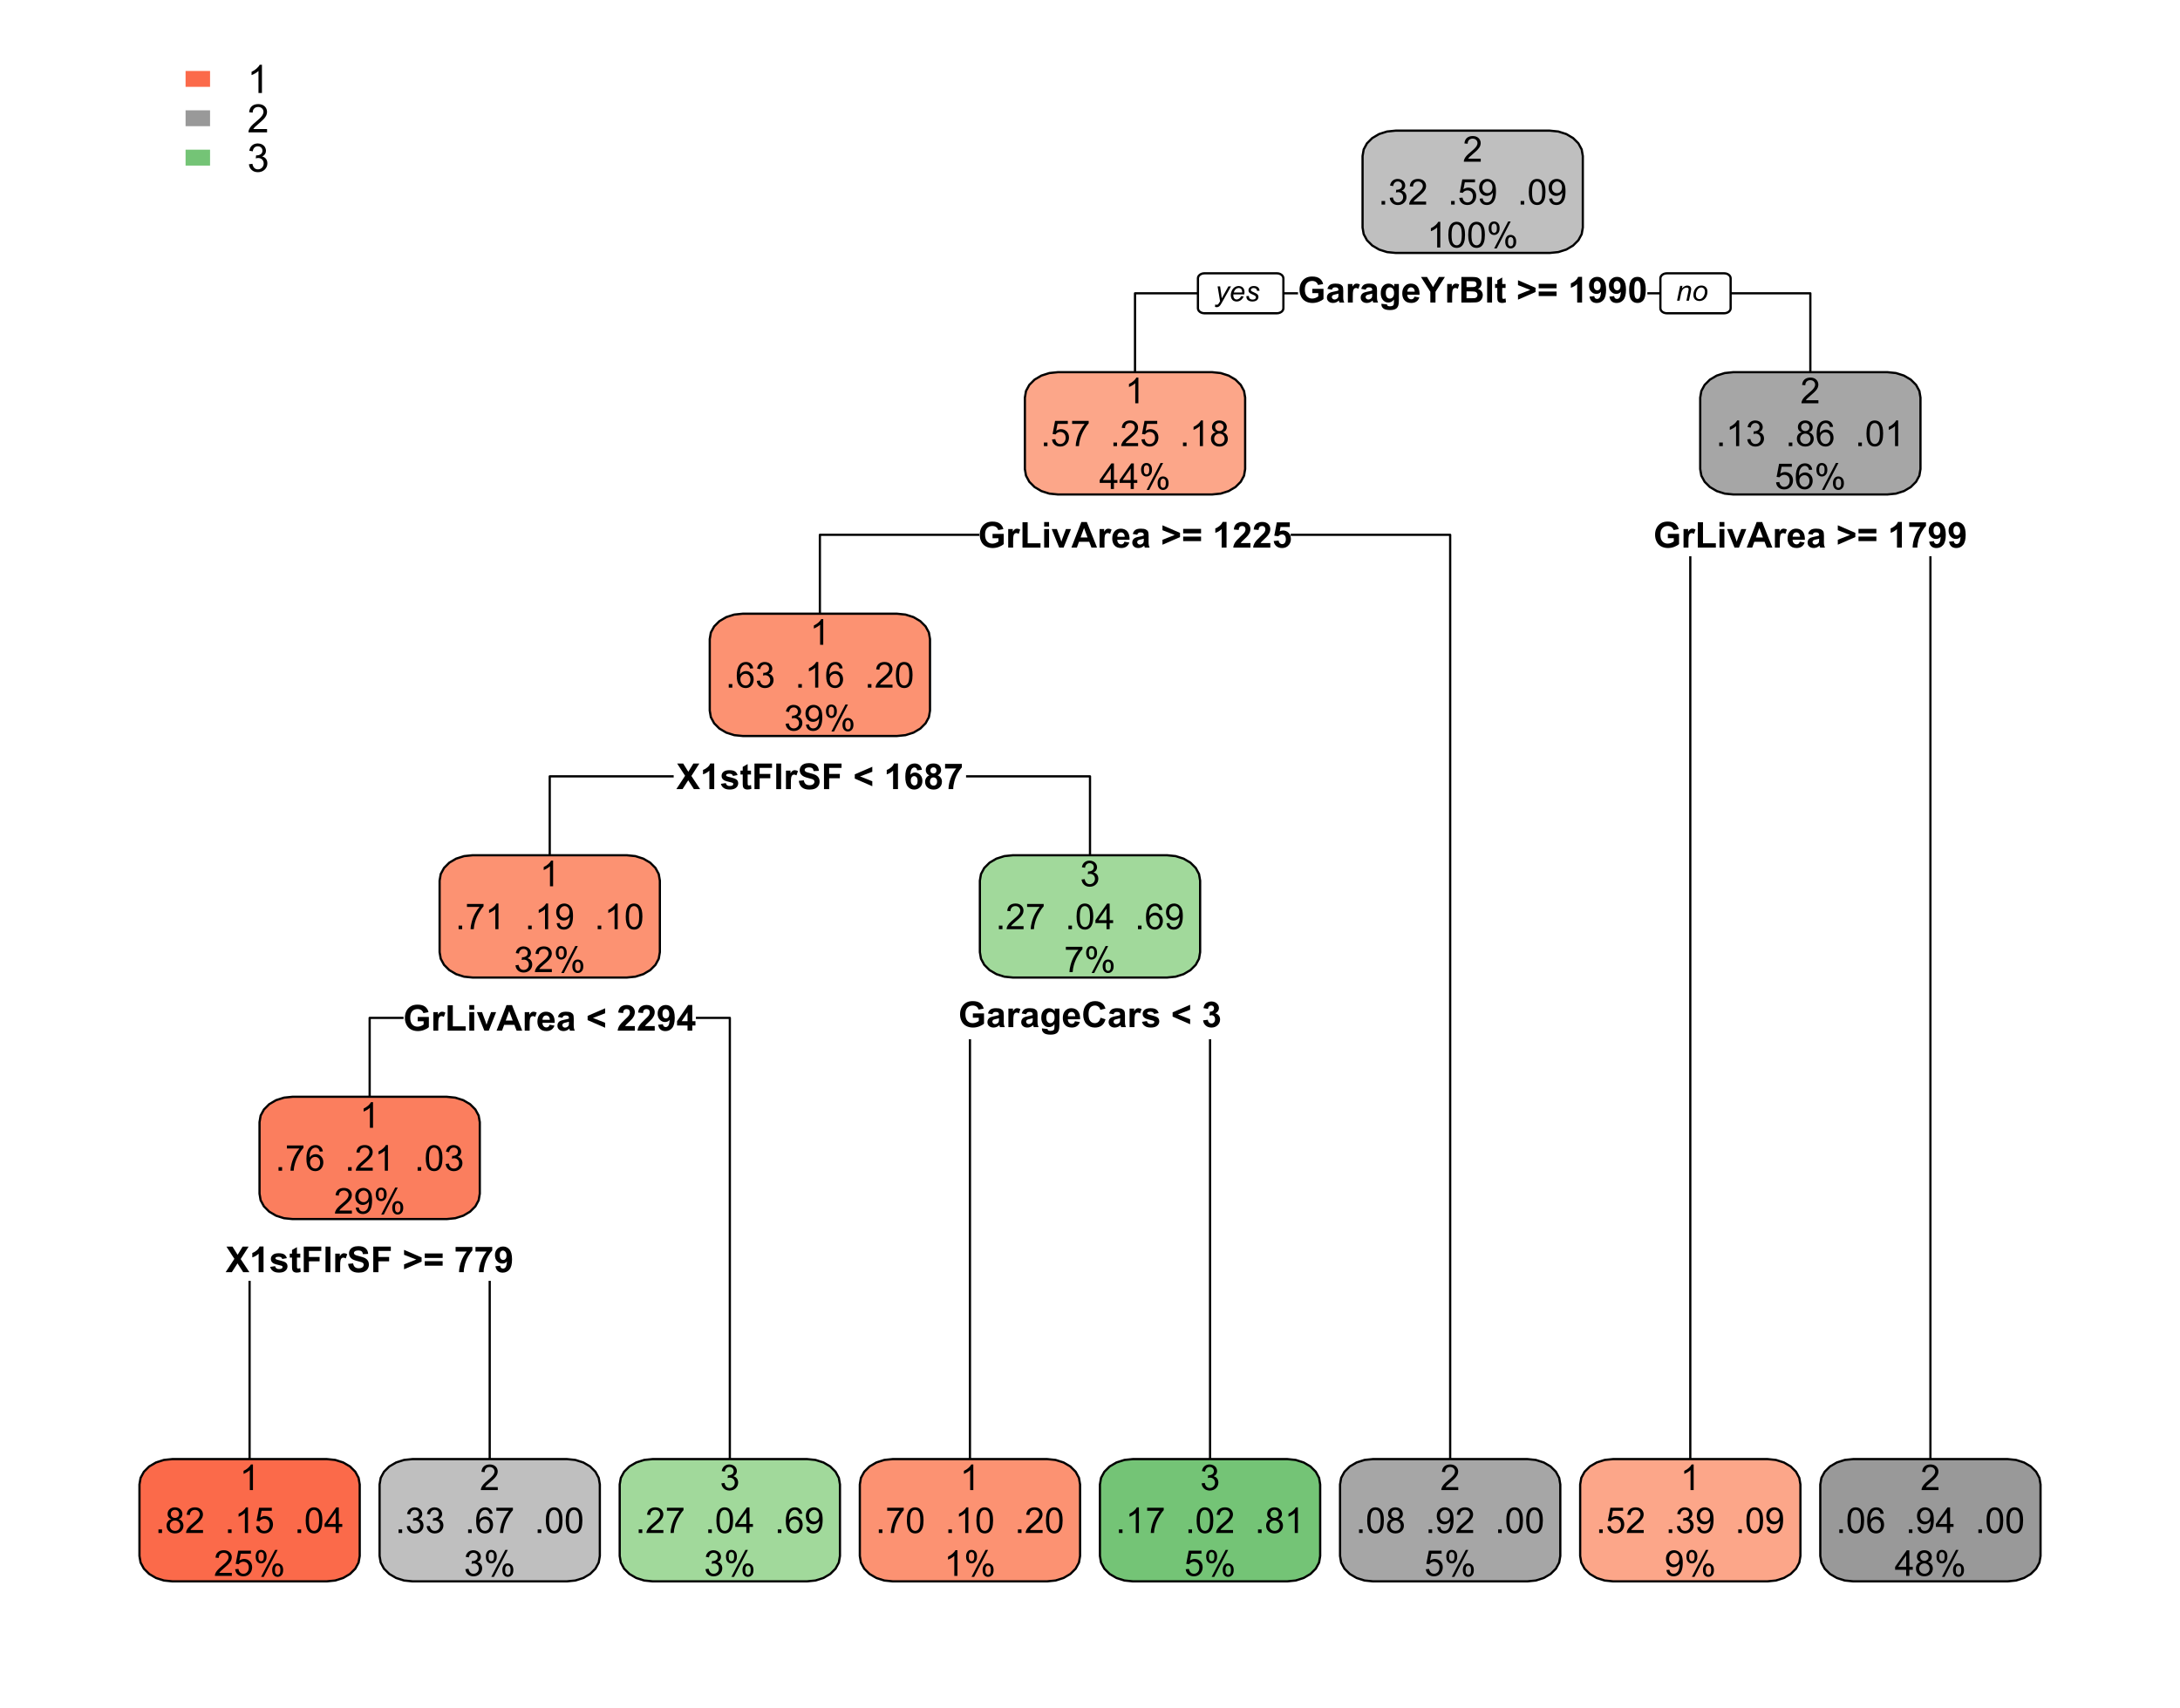 <?xml version="1.0" encoding="UTF-8"?>
<svg xmlns="http://www.w3.org/2000/svg" xmlns:xlink="http://www.w3.org/1999/xlink" width="430pt" height="337pt" viewBox="0 0 430 337" version="1.1">
<defs>
<g>
<symbol overflow="visible" id="glyph0-0">
<path style="stroke:none;" d="M 0.883 0 L 0.883 -4.406 L 4.406 -4.406 L 4.406 0 Z M 0.992 -0.109 L 4.297 -0.109 L 4.297 -4.297 L 0.992 -4.297 Z M 0.992 -0.109 "/>
</symbol>
<symbol overflow="visible" id="glyph0-1">
<path style="stroke:none;" d="M 2.859 -1.855 L 2.859 -2.707 L 5.059 -2.707 L 5.059 -0.695 C 4.84 -0.488 4.531 -0.305 4.129 -0.148 C 3.723 0.008 3.312 0.082 2.898 0.086 C 2.367 0.082 1.906 -0.027 1.516 -0.246 C 1.121 -0.465 0.828 -0.781 0.633 -1.195 C 0.434 -1.605 0.332 -2.051 0.336 -2.539 C 0.332 -3.062 0.445 -3.531 0.668 -3.941 C 0.887 -4.348 1.207 -4.66 1.637 -4.883 C 1.957 -5.047 2.359 -5.133 2.844 -5.133 C 3.465 -5.133 3.953 -5 4.309 -4.738 C 4.66 -4.473 4.891 -4.109 4.992 -3.648 L 3.98 -3.461 C 3.902 -3.707 3.77 -3.902 3.578 -4.047 C 3.379 -4.188 3.133 -4.258 2.844 -4.262 C 2.395 -4.258 2.043 -4.117 1.781 -3.836 C 1.516 -3.551 1.383 -3.133 1.387 -2.582 C 1.383 -1.98 1.516 -1.531 1.785 -1.234 C 2.051 -0.934 2.398 -0.785 2.832 -0.785 C 3.043 -0.785 3.258 -0.824 3.473 -0.91 C 3.688 -0.988 3.871 -1.09 4.027 -1.215 L 4.027 -1.855 Z M 2.859 -1.855 "/>
</symbol>
<symbol overflow="visible" id="glyph0-2">
<path style="stroke:none;" d="M 1.23 -2.539 L 0.352 -2.699 C 0.449 -3.051 0.617 -3.312 0.859 -3.484 C 1.098 -3.652 1.457 -3.738 1.934 -3.738 C 2.363 -3.738 2.684 -3.688 2.898 -3.586 C 3.105 -3.484 3.254 -3.352 3.344 -3.195 C 3.426 -3.035 3.469 -2.75 3.473 -2.332 L 3.465 -1.203 C 3.461 -0.875 3.477 -0.637 3.508 -0.488 C 3.535 -0.332 3.594 -0.172 3.684 0 L 2.727 0 C 2.695 -0.062 2.664 -0.156 2.633 -0.285 C 2.613 -0.34 2.602 -0.379 2.598 -0.398 C 2.43 -0.238 2.254 -0.117 2.066 -0.039 C 1.875 0.043 1.676 0.082 1.465 0.082 C 1.09 0.082 0.793 -0.02 0.574 -0.223 C 0.355 -0.426 0.246 -0.684 0.25 -1 C 0.246 -1.203 0.297 -1.387 0.398 -1.551 C 0.496 -1.711 0.633 -1.836 0.812 -1.922 C 0.988 -2.008 1.246 -2.082 1.582 -2.148 C 2.035 -2.23 2.348 -2.309 2.523 -2.387 L 2.523 -2.48 C 2.52 -2.664 2.473 -2.797 2.383 -2.879 C 2.289 -2.957 2.117 -3 1.867 -3 C 1.691 -3 1.559 -2.965 1.465 -2.898 C 1.367 -2.828 1.289 -2.707 1.23 -2.539 Z M 2.523 -1.754 C 2.395 -1.711 2.199 -1.664 1.934 -1.609 C 1.664 -1.551 1.488 -1.492 1.406 -1.438 C 1.281 -1.344 1.219 -1.23 1.219 -1.098 C 1.219 -0.957 1.27 -0.84 1.371 -0.746 C 1.473 -0.645 1.598 -0.598 1.754 -0.598 C 1.926 -0.598 2.094 -0.652 2.254 -0.77 C 2.367 -0.855 2.445 -0.965 2.484 -1.09 C 2.508 -1.172 2.52 -1.328 2.523 -1.562 Z M 2.523 -1.754 "/>
</symbol>
<symbol overflow="visible" id="glyph0-3">
<path style="stroke:none;" d="M 1.434 0 L 0.465 0 L 0.465 -3.656 L 1.363 -3.656 L 1.363 -3.137 C 1.516 -3.379 1.652 -3.543 1.777 -3.621 C 1.895 -3.699 2.035 -3.738 2.195 -3.738 C 2.414 -3.738 2.625 -3.676 2.832 -3.555 L 2.535 -2.711 C 2.367 -2.816 2.215 -2.871 2.078 -2.871 C 1.941 -2.871 1.828 -2.832 1.734 -2.758 C 1.641 -2.684 1.566 -2.551 1.512 -2.355 C 1.457 -2.16 1.43 -1.75 1.434 -1.129 Z M 1.434 0 "/>
</symbol>
<symbol overflow="visible" id="glyph0-4">
<path style="stroke:none;" d="M 0.418 0.242 L 1.523 0.375 C 1.539 0.5 1.578 0.586 1.648 0.641 C 1.734 0.703 1.879 0.738 2.082 0.742 C 2.332 0.738 2.523 0.699 2.652 0.629 C 2.734 0.574 2.797 0.496 2.844 0.387 C 2.867 0.305 2.883 0.156 2.887 -0.059 L 2.887 -0.594 C 2.594 -0.195 2.23 0 1.793 0 C 1.301 0 0.91 -0.207 0.625 -0.625 C 0.398 -0.949 0.285 -1.355 0.289 -1.848 C 0.285 -2.457 0.434 -2.926 0.73 -3.254 C 1.023 -3.574 1.391 -3.738 1.832 -3.738 C 2.281 -3.738 2.652 -3.539 2.949 -3.145 L 2.949 -3.656 L 3.855 -3.656 L 3.855 -0.375 C 3.855 0.055 3.816 0.375 3.746 0.594 C 3.672 0.805 3.574 0.973 3.449 1.094 C 3.32 1.215 3.148 1.309 2.934 1.379 C 2.719 1.445 2.449 1.48 2.121 1.484 C 1.5 1.48 1.059 1.375 0.801 1.164 C 0.539 0.949 0.41 0.68 0.414 0.359 C 0.41 0.32 0.41 0.281 0.418 0.242 Z M 1.281 -1.902 C 1.277 -1.512 1.352 -1.227 1.504 -1.051 C 1.652 -0.867 1.84 -0.777 2.062 -0.781 C 2.297 -0.777 2.496 -0.871 2.66 -1.059 C 2.824 -1.242 2.906 -1.516 2.906 -1.879 C 2.906 -2.258 2.828 -2.539 2.672 -2.723 C 2.516 -2.906 2.316 -3 2.078 -3 C 1.844 -3 1.652 -2.906 1.504 -2.727 C 1.352 -2.543 1.277 -2.27 1.281 -1.902 Z M 1.281 -1.902 "/>
</symbol>
<symbol overflow="visible" id="glyph0-5">
<path style="stroke:none;" d="M 2.625 -1.164 L 3.586 -1 C 3.461 -0.645 3.266 -0.375 3 -0.195 C 2.73 -0.008 2.395 0.082 1.996 0.082 C 1.359 0.082 0.891 -0.125 0.586 -0.539 C 0.344 -0.871 0.223 -1.289 0.223 -1.801 C 0.223 -2.402 0.379 -2.879 0.699 -3.223 C 1.012 -3.566 1.414 -3.738 1.898 -3.738 C 2.441 -3.738 2.871 -3.559 3.188 -3.199 C 3.5 -2.84 3.648 -2.289 3.637 -1.551 L 1.215 -1.551 C 1.219 -1.258 1.297 -1.035 1.449 -0.879 C 1.594 -0.719 1.781 -0.637 2.008 -0.641 C 2.156 -0.637 2.281 -0.68 2.387 -0.762 C 2.488 -0.844 2.57 -0.977 2.625 -1.164 Z M 2.68 -2.141 C 2.668 -2.418 2.598 -2.633 2.461 -2.781 C 2.32 -2.926 2.152 -3 1.957 -3 C 1.746 -3 1.57 -2.922 1.434 -2.77 C 1.297 -2.609 1.23 -2.398 1.23 -2.141 Z M 2.68 -2.141 "/>
</symbol>
<symbol overflow="visible" id="glyph0-6">
<path style="stroke:none;" d="M 1.84 0 L 1.84 -2.125 L -0.012 -5.047 L 1.184 -5.047 L 2.371 -3.051 L 3.535 -5.047 L 4.711 -5.047 L 2.855 -2.117 L 2.855 0 Z M 1.84 0 "/>
</symbol>
<symbol overflow="visible" id="glyph0-7">
<path style="stroke:none;" d="M 0.516 -5.047 L 2.535 -5.047 C 2.93 -5.043 3.227 -5.027 3.426 -4.996 C 3.621 -4.961 3.797 -4.891 3.953 -4.785 C 4.105 -4.68 4.234 -4.539 4.34 -4.363 C 4.441 -4.188 4.492 -3.992 4.496 -3.777 C 4.492 -3.539 4.43 -3.32 4.305 -3.125 C 4.176 -2.922 4.004 -2.773 3.785 -2.68 C 4.09 -2.586 4.324 -2.434 4.492 -2.223 C 4.656 -2.004 4.738 -1.754 4.742 -1.465 C 4.738 -1.23 4.688 -1.004 4.582 -0.793 C 4.473 -0.574 4.324 -0.402 4.145 -0.273 C 3.957 -0.141 3.73 -0.062 3.465 -0.035 C 3.289 -0.016 2.879 -0.004 2.234 0 L 0.516 0 Z M 1.535 -4.207 L 1.535 -3.039 L 2.203 -3.039 C 2.598 -3.035 2.844 -3.043 2.941 -3.059 C 3.113 -3.074 3.25 -3.133 3.352 -3.234 C 3.453 -3.336 3.504 -3.469 3.504 -3.633 C 3.504 -3.789 3.461 -3.914 3.375 -4.012 C 3.289 -4.109 3.16 -4.168 2.992 -4.188 C 2.887 -4.199 2.598 -4.207 2.121 -4.207 Z M 1.535 -2.199 L 1.535 -0.852 L 2.48 -0.852 C 2.844 -0.848 3.078 -0.859 3.176 -0.883 C 3.328 -0.906 3.449 -0.973 3.547 -1.082 C 3.641 -1.188 3.691 -1.332 3.691 -1.512 C 3.691 -1.66 3.652 -1.785 3.578 -1.895 C 3.504 -1.996 3.398 -2.074 3.262 -2.125 C 3.121 -2.172 2.82 -2.195 2.359 -2.199 Z M 1.535 -2.199 "/>
</symbol>
<symbol overflow="visible" id="glyph0-8">
<path style="stroke:none;" d="M 0.508 0 L 0.508 -5.047 L 1.473 -5.047 L 1.473 0 Z M 0.508 0 "/>
</symbol>
<symbol overflow="visible" id="glyph0-9">
<path style="stroke:none;" d="M 2.184 -3.656 L 2.184 -2.883 L 1.523 -2.883 L 1.523 -1.41 C 1.523 -1.109 1.527 -0.938 1.539 -0.891 C 1.551 -0.84 1.578 -0.797 1.625 -0.766 C 1.668 -0.73 1.723 -0.715 1.789 -0.719 C 1.875 -0.715 2.008 -0.746 2.18 -0.812 L 2.262 -0.062 C 2.035 0.035 1.777 0.082 1.496 0.082 C 1.316 0.082 1.16 0.055 1.023 -0.004 C 0.883 -0.062 0.781 -0.137 0.719 -0.23 C 0.652 -0.32 0.605 -0.449 0.582 -0.609 C 0.559 -0.719 0.551 -0.945 0.551 -1.289 L 0.551 -2.883 L 0.105 -2.883 L 0.105 -3.656 L 0.551 -3.656 L 0.551 -4.383 L 1.523 -4.945 L 1.523 -3.656 Z M 2.184 -3.656 "/>
</symbol>
<symbol overflow="visible" id="glyph0-10">
<path style="stroke:none;" d=""/>
</symbol>
<symbol overflow="visible" id="glyph0-11">
<path style="stroke:none;" d="M 0.328 -0.57 L 0.328 -1.547 L 2.742 -2.496 L 0.328 -3.434 L 0.328 -4.402 L 3.789 -2.906 L 3.789 -2.078 Z M 0.328 -0.57 "/>
</symbol>
<symbol overflow="visible" id="glyph0-12">
<path style="stroke:none;" d="M 0.293 -2.809 L 0.293 -3.695 L 3.82 -3.695 L 3.82 -2.809 Z M 0.293 -1.281 L 0.293 -2.172 L 3.82 -2.172 L 3.82 -1.281 Z M 0.293 -1.281 "/>
</symbol>
<symbol overflow="visible" id="glyph0-13">
<path style="stroke:none;" d="M 2.773 0 L 1.809 0 L 1.809 -3.645 C 1.453 -3.312 1.035 -3.066 0.559 -2.914 L 0.559 -3.789 C 0.809 -3.871 1.082 -4.027 1.379 -4.258 C 1.672 -4.488 1.875 -4.758 1.988 -5.066 L 2.773 -5.066 Z M 2.773 0 "/>
</symbol>
<symbol overflow="visible" id="glyph0-14">
<path style="stroke:none;" d="M 0.32 -1.168 L 1.258 -1.27 C 1.277 -1.078 1.336 -0.938 1.434 -0.848 C 1.527 -0.754 1.656 -0.707 1.816 -0.711 C 2.016 -0.707 2.184 -0.801 2.324 -0.984 C 2.461 -1.168 2.551 -1.547 2.594 -2.129 C 2.348 -1.84 2.043 -1.699 1.684 -1.703 C 1.281 -1.699 0.938 -1.852 0.652 -2.164 C 0.363 -2.469 0.223 -2.867 0.223 -3.359 C 0.223 -3.867 0.375 -4.281 0.68 -4.598 C 0.984 -4.906 1.371 -5.062 1.84 -5.066 C 2.352 -5.062 2.77 -4.863 3.102 -4.473 C 3.426 -4.074 3.59 -3.426 3.594 -2.52 C 3.59 -1.598 3.418 -0.93 3.078 -0.523 C 2.734 -0.113 2.293 0.086 1.746 0.09 C 1.348 0.086 1.027 -0.016 0.785 -0.223 C 0.543 -0.434 0.387 -0.746 0.32 -1.168 Z M 2.508 -3.281 C 2.508 -3.594 2.434 -3.836 2.293 -4.008 C 2.145 -4.18 1.98 -4.266 1.797 -4.266 C 1.613 -4.266 1.465 -4.191 1.352 -4.051 C 1.23 -3.906 1.172 -3.676 1.176 -3.359 C 1.172 -3.031 1.234 -2.793 1.367 -2.641 C 1.492 -2.488 1.652 -2.414 1.848 -2.414 C 2.031 -2.414 2.188 -2.484 2.316 -2.633 C 2.441 -2.777 2.508 -2.996 2.508 -3.281 Z M 2.508 -3.281 "/>
</symbol>
<symbol overflow="visible" id="glyph0-15">
<path style="stroke:none;" d="M 1.934 -5.066 C 2.422 -5.062 2.805 -4.887 3.082 -4.543 C 3.41 -4.129 3.574 -3.445 3.574 -2.488 C 3.574 -1.531 3.406 -0.844 3.078 -0.43 C 2.801 -0.086 2.422 0.082 1.934 0.086 C 1.441 0.082 1.043 -0.105 0.746 -0.48 C 0.441 -0.855 0.293 -1.527 0.297 -2.5 C 0.293 -3.449 0.457 -4.133 0.793 -4.551 C 1.062 -4.891 1.445 -5.062 1.934 -5.066 Z M 1.934 -4.266 C 1.816 -4.266 1.711 -4.227 1.621 -4.152 C 1.527 -4.078 1.457 -3.945 1.406 -3.754 C 1.34 -3.5 1.305 -3.078 1.309 -2.488 C 1.305 -1.895 1.336 -1.488 1.398 -1.27 C 1.457 -1.047 1.531 -0.898 1.621 -0.824 C 1.711 -0.75 1.816 -0.715 1.934 -0.715 C 2.051 -0.715 2.152 -0.75 2.246 -0.828 C 2.336 -0.898 2.41 -1.035 2.461 -1.23 C 2.527 -1.477 2.559 -1.895 2.562 -2.488 C 2.559 -3.078 2.531 -3.484 2.473 -3.711 C 2.41 -3.93 2.332 -4.078 2.246 -4.152 C 2.152 -4.227 2.051 -4.266 1.934 -4.266 Z M 1.934 -4.266 "/>
</symbol>
<symbol overflow="visible" id="glyph0-16">
<path style="stroke:none;" d="M 0.539 0 L 0.539 -5.004 L 1.559 -5.004 L 1.559 -0.852 L 4.094 -0.852 L 4.094 0 Z M 0.539 0 "/>
</symbol>
<symbol overflow="visible" id="glyph0-17">
<path style="stroke:none;" d="M 0.508 -4.152 L 0.508 -5.047 L 1.473 -5.047 L 1.473 -4.152 Z M 0.508 0 L 0.508 -3.656 L 1.473 -3.656 L 1.473 0 Z M 0.508 0 "/>
</symbol>
<symbol overflow="visible" id="glyph0-18">
<path style="stroke:none;" d="M 1.512 0 L 0.039 -3.656 L 1.055 -3.656 L 1.742 -1.789 L 1.941 -1.168 C 1.988 -1.324 2.023 -1.43 2.043 -1.48 C 2.07 -1.582 2.105 -1.684 2.145 -1.789 L 2.84 -3.656 L 3.836 -3.656 L 2.383 0 Z M 1.512 0 "/>
</symbol>
<symbol overflow="visible" id="glyph0-19">
<path style="stroke:none;" d="M 5.062 0 L 3.957 0 L 3.516 -1.145 L 1.496 -1.145 L 1.082 0 L 0 0 L 1.965 -5.047 L 3.043 -5.047 Z M 3.188 -1.996 L 2.492 -3.871 L 1.812 -1.996 Z M 3.188 -1.996 "/>
</symbol>
<symbol overflow="visible" id="glyph0-20">
<path style="stroke:none;" d="M 3.566 -0.898 L 3.566 0 L 0.176 0 C 0.211 -0.336 0.32 -0.656 0.504 -0.965 C 0.688 -1.266 1.051 -1.668 1.594 -2.176 C 2.027 -2.578 2.293 -2.855 2.395 -3 C 2.523 -3.199 2.59 -3.395 2.594 -3.594 C 2.59 -3.805 2.531 -3.973 2.418 -4.09 C 2.301 -4.207 2.141 -4.266 1.941 -4.266 C 1.734 -4.266 1.574 -4.203 1.457 -4.082 C 1.336 -3.957 1.27 -3.754 1.254 -3.477 L 0.289 -3.574 C 0.344 -4.105 0.523 -4.484 0.828 -4.719 C 1.129 -4.945 1.508 -5.062 1.965 -5.066 C 2.457 -5.062 2.848 -4.93 3.137 -4.664 C 3.418 -4.395 3.562 -4.059 3.566 -3.664 C 3.562 -3.43 3.52 -3.215 3.441 -3.012 C 3.355 -2.809 3.23 -2.594 3.059 -2.367 C 2.941 -2.219 2.727 -2.004 2.422 -1.723 C 2.113 -1.441 1.922 -1.254 1.844 -1.164 C 1.762 -1.07 1.695 -0.98 1.645 -0.898 Z M 3.566 -0.898 "/>
</symbol>
<symbol overflow="visible" id="glyph0-21">
<path style="stroke:none;" d="M 0.312 -1.297 L 1.277 -1.398 C 1.305 -1.176 1.387 -1.004 1.523 -0.879 C 1.656 -0.75 1.809 -0.684 1.988 -0.688 C 2.188 -0.684 2.359 -0.766 2.5 -0.934 C 2.637 -1.094 2.707 -1.344 2.711 -1.676 C 2.707 -1.984 2.637 -2.215 2.504 -2.371 C 2.363 -2.523 2.184 -2.602 1.961 -2.605 C 1.684 -2.602 1.434 -2.48 1.215 -2.238 L 0.43 -2.352 L 0.926 -4.977 L 3.484 -4.977 L 3.484 -4.074 L 1.66 -4.074 L 1.508 -3.215 C 1.719 -3.32 1.941 -3.375 2.168 -3.379 C 2.598 -3.375 2.961 -3.219 3.258 -2.91 C 3.555 -2.594 3.703 -2.188 3.707 -1.695 C 3.703 -1.273 3.582 -0.902 3.348 -0.582 C 3.016 -0.137 2.562 0.082 1.98 0.086 C 1.512 0.082 1.129 -0.039 0.84 -0.289 C 0.543 -0.535 0.367 -0.871 0.312 -1.297 Z M 0.312 -1.297 "/>
</symbol>
<symbol overflow="visible" id="glyph0-22">
<path style="stroke:none;" d="M 0 0 L 1.727 -2.633 L 0.16 -5.047 L 1.352 -5.047 L 2.363 -3.426 L 3.355 -5.047 L 4.535 -5.047 L 2.969 -2.594 L 4.691 0 L 3.465 0 L 2.344 -1.746 L 1.223 0 Z M 0 0 "/>
</symbol>
<symbol overflow="visible" id="glyph0-23">
<path style="stroke:none;" d="M 0.164 -1.043 L 1.137 -1.191 C 1.176 -1 1.258 -0.859 1.387 -0.762 C 1.512 -0.664 1.688 -0.613 1.918 -0.617 C 2.164 -0.613 2.352 -0.66 2.48 -0.754 C 2.562 -0.816 2.605 -0.902 2.609 -1.012 C 2.605 -1.082 2.582 -1.145 2.539 -1.195 C 2.488 -1.238 2.383 -1.277 2.219 -1.32 C 1.434 -1.488 0.938 -1.648 0.734 -1.793 C 0.441 -1.988 0.297 -2.262 0.301 -2.617 C 0.297 -2.93 0.422 -3.195 0.676 -3.414 C 0.922 -3.629 1.312 -3.738 1.84 -3.738 C 2.34 -3.738 2.711 -3.656 2.953 -3.492 C 3.195 -3.328 3.363 -3.086 3.457 -2.77 L 2.543 -2.602 C 2.504 -2.742 2.43 -2.852 2.32 -2.93 C 2.211 -3.004 2.055 -3.039 1.855 -3.043 C 1.598 -3.039 1.414 -3.004 1.309 -2.938 C 1.23 -2.883 1.195 -2.816 1.199 -2.738 C 1.195 -2.668 1.227 -2.613 1.293 -2.566 C 1.379 -2.5 1.68 -2.406 2.199 -2.293 C 2.711 -2.172 3.07 -2.031 3.277 -1.863 C 3.477 -1.691 3.578 -1.449 3.582 -1.145 C 3.578 -0.805 3.438 -0.516 3.16 -0.277 C 2.875 -0.035 2.461 0.082 1.918 0.082 C 1.418 0.082 1.023 -0.016 0.734 -0.219 C 0.441 -0.418 0.254 -0.695 0.164 -1.043 Z M 0.164 -1.043 "/>
</symbol>
<symbol overflow="visible" id="glyph0-24">
<path style="stroke:none;" d="M 0.52 0 L 0.52 -5.047 L 3.98 -5.047 L 3.98 -4.191 L 1.539 -4.191 L 1.539 -3 L 3.645 -3 L 3.645 -2.145 L 1.539 -2.145 L 1.539 0 Z M 0.52 0 "/>
</symbol>
<symbol overflow="visible" id="glyph0-25">
<path style="stroke:none;" d="M 0.254 -1.641 L 1.246 -1.738 C 1.305 -1.402 1.426 -1.156 1.609 -1.004 C 1.789 -0.844 2.035 -0.766 2.348 -0.77 C 2.672 -0.766 2.918 -0.836 3.09 -0.977 C 3.254 -1.113 3.34 -1.277 3.34 -1.465 C 3.34 -1.582 3.305 -1.684 3.234 -1.77 C 3.164 -1.855 3.039 -1.926 2.867 -1.988 C 2.742 -2.027 2.473 -2.102 2.051 -2.211 C 1.504 -2.344 1.121 -2.512 0.902 -2.711 C 0.59 -2.984 0.434 -3.324 0.438 -3.727 C 0.434 -3.98 0.508 -4.219 0.656 -4.445 C 0.801 -4.668 1.008 -4.84 1.285 -4.957 C 1.555 -5.074 1.887 -5.133 2.277 -5.133 C 2.91 -5.133 3.387 -4.992 3.707 -4.715 C 4.023 -4.438 4.191 -4.066 4.215 -3.605 L 3.195 -3.559 C 3.148 -3.816 3.055 -4.004 2.914 -4.117 C 2.766 -4.23 2.551 -4.289 2.27 -4.289 C 1.969 -4.289 1.738 -4.227 1.574 -4.105 C 1.461 -4.023 1.406 -3.918 1.41 -3.793 C 1.406 -3.668 1.457 -3.566 1.562 -3.488 C 1.688 -3.375 2 -3.262 2.496 -3.148 C 2.992 -3.027 3.359 -2.906 3.598 -2.785 C 3.836 -2.656 4.02 -2.488 4.156 -2.273 C 4.289 -2.055 4.359 -1.785 4.359 -1.469 C 4.359 -1.176 4.277 -0.906 4.117 -0.656 C 3.953 -0.402 3.727 -0.215 3.434 -0.094 C 3.141 0.027 2.773 0.086 2.336 0.09 C 1.695 0.086 1.207 -0.059 0.867 -0.352 C 0.523 -0.648 0.316 -1.078 0.254 -1.641 Z M 0.254 -1.641 "/>
</symbol>
<symbol overflow="visible" id="glyph0-26">
<path style="stroke:none;" d="M 3.785 -0.574 L 0.328 -2.078 L 0.328 -2.914 L 3.785 -4.41 L 3.785 -3.43 L 1.375 -2.508 L 3.785 -1.551 Z M 3.785 -0.574 "/>
</symbol>
<symbol overflow="visible" id="glyph0-27">
<path style="stroke:none;" d="M 3.578 -3.812 L 2.641 -3.707 C 2.613 -3.898 2.555 -4.039 2.461 -4.133 C 2.363 -4.223 2.238 -4.27 2.086 -4.273 C 1.883 -4.27 1.707 -4.18 1.566 -3.996 C 1.422 -3.812 1.336 -3.43 1.301 -2.852 C 1.543 -3.133 1.84 -3.273 2.199 -3.277 C 2.598 -3.273 2.945 -3.121 3.234 -2.816 C 3.523 -2.508 3.668 -2.109 3.668 -1.625 C 3.668 -1.105 3.516 -0.691 3.215 -0.383 C 2.91 -0.07 2.52 0.082 2.047 0.086 C 1.535 0.082 1.117 -0.113 0.793 -0.508 C 0.461 -0.902 0.297 -1.551 0.301 -2.453 C 0.297 -3.375 0.469 -4.043 0.812 -4.453 C 1.152 -4.859 1.598 -5.062 2.145 -5.066 C 2.527 -5.062 2.844 -4.953 3.094 -4.742 C 3.344 -4.523 3.504 -4.215 3.578 -3.812 Z M 1.383 -1.699 C 1.383 -1.387 1.453 -1.145 1.598 -0.973 C 1.742 -0.801 1.91 -0.715 2.098 -0.715 C 2.273 -0.715 2.422 -0.785 2.543 -0.926 C 2.66 -1.066 2.719 -1.293 2.723 -1.613 C 2.719 -1.938 2.652 -2.18 2.527 -2.336 C 2.395 -2.488 2.234 -2.566 2.047 -2.566 C 1.859 -2.566 1.703 -2.492 1.574 -2.348 C 1.445 -2.199 1.383 -1.984 1.383 -1.699 Z M 1.383 -1.699 "/>
</symbol>
<symbol overflow="visible" id="glyph0-28">
<path style="stroke:none;" d="M 1.129 -2.723 C 0.875 -2.828 0.691 -2.973 0.582 -3.156 C 0.465 -3.34 0.41 -3.543 0.414 -3.766 C 0.41 -4.141 0.543 -4.453 0.809 -4.699 C 1.07 -4.941 1.441 -5.062 1.93 -5.066 C 2.406 -5.062 2.777 -4.941 3.043 -4.699 C 3.305 -4.453 3.438 -4.141 3.441 -3.766 C 3.438 -3.527 3.379 -3.32 3.258 -3.141 C 3.137 -2.957 2.965 -2.816 2.746 -2.723 C 3.023 -2.609 3.238 -2.445 3.387 -2.23 C 3.531 -2.012 3.602 -1.762 3.605 -1.484 C 3.602 -1.016 3.453 -0.637 3.156 -0.348 C 2.855 -0.055 2.461 0.086 1.973 0.09 C 1.512 0.086 1.129 -0.031 0.828 -0.273 C 0.461 -0.555 0.281 -0.945 0.285 -1.441 C 0.281 -1.715 0.348 -1.965 0.488 -2.191 C 0.621 -2.418 0.836 -2.594 1.129 -2.723 Z M 1.328 -3.695 C 1.324 -3.5 1.379 -3.352 1.492 -3.246 C 1.598 -3.137 1.742 -3.082 1.93 -3.086 C 2.109 -3.082 2.258 -3.137 2.367 -3.246 C 2.477 -3.355 2.531 -3.504 2.535 -3.699 C 2.531 -3.879 2.477 -4.027 2.371 -4.137 C 2.258 -4.246 2.113 -4.301 1.938 -4.301 C 1.75 -4.301 1.602 -4.242 1.492 -4.133 C 1.379 -4.02 1.324 -3.875 1.328 -3.695 Z M 1.238 -1.535 C 1.234 -1.27 1.305 -1.059 1.441 -0.91 C 1.578 -0.758 1.75 -0.684 1.957 -0.688 C 2.152 -0.684 2.316 -0.758 2.449 -0.902 C 2.582 -1.043 2.648 -1.25 2.648 -1.523 C 2.648 -1.758 2.578 -1.945 2.445 -2.094 C 2.309 -2.234 2.141 -2.309 1.941 -2.309 C 1.699 -2.309 1.523 -2.227 1.41 -2.062 C 1.293 -1.898 1.234 -1.723 1.238 -1.535 Z M 1.238 -1.535 "/>
</symbol>
<symbol overflow="visible" id="glyph0-29">
<path style="stroke:none;" d="M 0.301 -4.078 L 0.301 -4.977 L 3.609 -4.977 L 3.609 -4.277 C 3.336 -4.004 3.055 -3.617 2.773 -3.117 C 2.488 -2.613 2.273 -2.078 2.129 -1.516 C 1.977 -0.949 1.906 -0.445 1.91 0 L 0.977 0 C 0.988 -0.695 1.133 -1.406 1.406 -2.133 C 1.68 -2.859 2.043 -3.508 2.5 -4.078 Z M 0.301 -4.078 "/>
</symbol>
<symbol overflow="visible" id="glyph0-30">
<path style="stroke:none;" d="M 2.195 0 L 2.195 -1.016 L 0.129 -1.016 L 0.129 -1.863 L 2.32 -5.066 L 3.133 -5.066 L 3.133 -1.867 L 3.758 -1.867 L 3.758 -1.016 L 3.133 -1.016 L 3.133 0 Z M 2.195 -1.867 L 2.195 -3.59 L 1.035 -1.867 Z M 2.195 -1.867 "/>
</symbol>
<symbol overflow="visible" id="glyph0-31">
<path style="stroke:none;" d="M 3.742 -1.855 L 4.73 -1.543 C 4.574 -0.988 4.324 -0.578 3.973 -0.312 C 3.621 -0.047 3.172 0.082 2.633 0.086 C 1.961 0.082 1.41 -0.145 0.98 -0.602 C 0.543 -1.059 0.328 -1.684 0.332 -2.48 C 0.328 -3.316 0.547 -3.969 0.984 -4.434 C 1.418 -4.898 1.988 -5.133 2.695 -5.133 C 3.312 -5.133 3.812 -4.949 4.199 -4.586 C 4.426 -4.367 4.598 -4.059 4.715 -3.656 L 3.707 -3.414 C 3.645 -3.676 3.52 -3.883 3.332 -4.035 C 3.141 -4.184 2.91 -4.258 2.645 -4.262 C 2.266 -4.258 1.961 -4.125 1.73 -3.859 C 1.496 -3.59 1.383 -3.156 1.383 -2.555 C 1.383 -1.914 1.496 -1.457 1.727 -1.191 C 1.957 -0.918 2.258 -0.785 2.625 -0.785 C 2.895 -0.785 3.125 -0.871 3.32 -1.043 C 3.512 -1.215 3.652 -1.484 3.742 -1.855 Z M 3.742 -1.855 "/>
</symbol>
<symbol overflow="visible" id="glyph0-32">
<path style="stroke:none;" d="M 0.266 -1.34 L 1.203 -1.453 C 1.227 -1.211 1.309 -1.027 1.441 -0.902 C 1.57 -0.777 1.727 -0.715 1.918 -0.715 C 2.113 -0.715 2.281 -0.789 2.422 -0.941 C 2.555 -1.094 2.625 -1.297 2.625 -1.555 C 2.625 -1.797 2.559 -1.992 2.43 -2.133 C 2.297 -2.273 2.137 -2.344 1.953 -2.348 C 1.824 -2.344 1.676 -2.32 1.508 -2.277 L 1.613 -3.062 C 1.871 -3.055 2.074 -3.113 2.215 -3.234 C 2.352 -3.352 2.418 -3.512 2.422 -3.715 C 2.418 -3.883 2.367 -4.016 2.27 -4.121 C 2.164 -4.219 2.031 -4.27 1.867 -4.273 C 1.699 -4.27 1.559 -4.215 1.441 -4.102 C 1.324 -3.984 1.254 -3.816 1.23 -3.598 L 0.336 -3.75 C 0.395 -4.055 0.488 -4.297 0.617 -4.48 C 0.738 -4.66 0.914 -4.805 1.141 -4.91 C 1.363 -5.012 1.613 -5.062 1.895 -5.066 C 2.363 -5.062 2.746 -4.91 3.035 -4.613 C 3.27 -4.363 3.387 -4.086 3.391 -3.773 C 3.387 -3.328 3.145 -2.973 2.664 -2.711 C 2.949 -2.648 3.18 -2.512 3.355 -2.297 C 3.527 -2.078 3.613 -1.816 3.617 -1.516 C 3.613 -1.07 3.453 -0.691 3.133 -0.383 C 2.809 -0.07 2.406 0.082 1.926 0.086 C 1.465 0.082 1.086 -0.047 0.785 -0.309 C 0.484 -0.57 0.309 -0.914 0.266 -1.34 Z M 0.266 -1.34 "/>
</symbol>
<symbol overflow="visible" id="glyph1-0">
<path style="stroke:none;" d="M 0.883 0 L 0.883 -4.406 L 4.406 -4.406 L 4.406 0 Z M 0.992 -0.109 L 4.297 -0.109 L 4.297 -4.297 L 0.992 -4.297 Z M 0.992 -0.109 "/>
</symbol>
<symbol overflow="visible" id="glyph1-1">
<path style="stroke:none;" d="M 3.551 -0.594 L 3.551 0 L 0.215 0 C 0.207 -0.148 0.23 -0.289 0.285 -0.43 C 0.367 -0.652 0.504 -0.879 0.691 -1.102 C 0.879 -1.32 1.148 -1.574 1.504 -1.867 C 2.051 -2.312 2.422 -2.668 2.617 -2.934 C 2.809 -3.195 2.906 -3.445 2.906 -3.68 C 2.906 -3.922 2.816 -4.129 2.641 -4.301 C 2.465 -4.469 2.238 -4.551 1.957 -4.555 C 1.656 -4.551 1.414 -4.461 1.238 -4.285 C 1.059 -4.102 0.969 -3.855 0.969 -3.543 L 0.332 -3.609 C 0.371 -4.082 0.535 -4.441 0.82 -4.691 C 1.105 -4.938 1.488 -5.062 1.969 -5.066 C 2.453 -5.062 2.836 -4.93 3.117 -4.664 C 3.398 -4.395 3.539 -4.062 3.543 -3.668 C 3.539 -3.465 3.496 -3.266 3.418 -3.07 C 3.332 -2.875 3.195 -2.668 3.004 -2.453 C 2.812 -2.234 2.496 -1.938 2.051 -1.566 C 1.676 -1.25 1.434 -1.039 1.332 -0.93 C 1.223 -0.816 1.137 -0.703 1.074 -0.594 Z M 3.551 -0.594 "/>
</symbol>
<symbol overflow="visible" id="glyph1-2">
<path style="stroke:none;" d="M 0.641 0 L 0.641 -0.707 L 1.348 -0.707 L 1.348 0 Z M 0.641 0 "/>
</symbol>
<symbol overflow="visible" id="glyph1-3">
<path style="stroke:none;" d="M 0.297 -1.332 L 0.914 -1.414 C 0.984 -1.059 1.105 -0.805 1.277 -0.652 C 1.449 -0.496 1.656 -0.422 1.902 -0.422 C 2.191 -0.422 2.438 -0.52 2.641 -0.723 C 2.84 -0.922 2.941 -1.176 2.941 -1.477 C 2.941 -1.758 2.848 -1.992 2.664 -2.18 C 2.477 -2.363 2.242 -2.453 1.957 -2.457 C 1.84 -2.453 1.691 -2.434 1.52 -2.391 L 1.586 -2.934 C 1.625 -2.926 1.66 -2.922 1.688 -2.926 C 1.949 -2.922 2.184 -2.992 2.398 -3.133 C 2.605 -3.27 2.711 -3.48 2.715 -3.77 C 2.711 -3.992 2.637 -4.18 2.484 -4.332 C 2.328 -4.48 2.129 -4.559 1.891 -4.559 C 1.645 -4.559 1.441 -4.48 1.285 -4.328 C 1.121 -4.176 1.02 -3.949 0.977 -3.648 L 0.359 -3.758 C 0.43 -4.172 0.602 -4.496 0.875 -4.723 C 1.141 -4.949 1.477 -5.062 1.875 -5.066 C 2.148 -5.062 2.402 -5.004 2.637 -4.887 C 2.867 -4.77 3.043 -4.609 3.168 -4.406 C 3.289 -4.203 3.352 -3.984 3.352 -3.754 C 3.352 -3.535 3.293 -3.336 3.176 -3.16 C 3.059 -2.977 2.883 -2.836 2.656 -2.734 C 2.953 -2.66 3.188 -2.516 3.352 -2.305 C 3.516 -2.086 3.598 -1.816 3.602 -1.492 C 3.598 -1.047 3.438 -0.672 3.117 -0.367 C 2.797 -0.062 2.391 0.086 1.898 0.09 C 1.453 0.086 1.086 -0.043 0.797 -0.305 C 0.504 -0.57 0.336 -0.91 0.297 -1.332 Z M 0.297 -1.332 "/>
</symbol>
<symbol overflow="visible" id="glyph1-4">
<path style="stroke:none;" d=""/>
</symbol>
<symbol overflow="visible" id="glyph1-5">
<path style="stroke:none;" d="M 0.293 -1.32 L 0.941 -1.379 C 0.988 -1.059 1.102 -0.82 1.277 -0.66 C 1.453 -0.5 1.664 -0.422 1.914 -0.422 C 2.211 -0.422 2.465 -0.531 2.672 -0.758 C 2.875 -0.98 2.977 -1.281 2.98 -1.656 C 2.977 -2.008 2.879 -2.285 2.684 -2.492 C 2.484 -2.691 2.223 -2.793 1.902 -2.797 C 1.703 -2.793 1.523 -2.75 1.363 -2.66 C 1.199 -2.57 1.074 -2.453 0.984 -2.309 L 0.402 -2.387 L 0.891 -4.977 L 3.402 -4.977 L 3.402 -4.387 L 1.387 -4.387 L 1.117 -3.031 C 1.418 -3.238 1.734 -3.344 2.07 -3.348 C 2.508 -3.344 2.879 -3.191 3.184 -2.887 C 3.48 -2.578 3.633 -2.188 3.637 -1.711 C 3.633 -1.254 3.5 -0.859 3.238 -0.527 C 2.914 -0.121 2.473 0.082 1.914 0.086 C 1.453 0.082 1.078 -0.043 0.789 -0.297 C 0.496 -0.551 0.332 -0.891 0.293 -1.32 Z M 0.293 -1.32 "/>
</symbol>
<symbol overflow="visible" id="glyph1-6">
<path style="stroke:none;" d="M 0.387 -1.168 L 0.98 -1.223 C 1.027 -0.938 1.125 -0.734 1.27 -0.609 C 1.41 -0.484 1.594 -0.422 1.816 -0.422 C 2.004 -0.422 2.168 -0.465 2.316 -0.551 C 2.457 -0.637 2.578 -0.754 2.672 -0.902 C 2.762 -1.047 2.836 -1.242 2.902 -1.492 C 2.961 -1.738 2.992 -1.992 2.996 -2.25 C 2.992 -2.277 2.992 -2.316 2.992 -2.375 C 2.863 -2.172 2.691 -2.012 2.48 -1.895 C 2.262 -1.77 2.031 -1.711 1.785 -1.711 C 1.367 -1.711 1.016 -1.859 0.727 -2.164 C 0.438 -2.465 0.293 -2.867 0.293 -3.363 C 0.293 -3.875 0.441 -4.285 0.746 -4.598 C 1.043 -4.906 1.422 -5.062 1.879 -5.066 C 2.203 -5.062 2.504 -4.973 2.777 -4.801 C 3.051 -4.621 3.258 -4.371 3.398 -4.043 C 3.539 -3.715 3.609 -3.242 3.609 -2.625 C 3.609 -1.98 3.539 -1.465 3.398 -1.086 C 3.258 -0.699 3.051 -0.41 2.777 -0.211 C 2.5 -0.016 2.176 0.082 1.805 0.086 C 1.406 0.082 1.082 -0.023 0.836 -0.242 C 0.582 -0.457 0.434 -0.766 0.387 -1.168 Z M 2.922 -3.395 C 2.918 -3.746 2.824 -4.031 2.637 -4.242 C 2.449 -4.449 2.223 -4.551 1.957 -4.555 C 1.68 -4.551 1.438 -4.438 1.234 -4.215 C 1.027 -3.988 0.926 -3.699 0.93 -3.344 C 0.926 -3.02 1.023 -2.758 1.219 -2.559 C 1.414 -2.355 1.652 -2.254 1.938 -2.258 C 2.223 -2.254 2.457 -2.355 2.645 -2.559 C 2.824 -2.758 2.918 -3.035 2.922 -3.395 Z M 2.922 -3.395 "/>
</symbol>
<symbol overflow="visible" id="glyph1-7">
<path style="stroke:none;" d="M 0.293 -2.488 C 0.293 -3.082 0.352 -3.562 0.477 -3.93 C 0.594 -4.293 0.777 -4.574 1.023 -4.77 C 1.262 -4.965 1.566 -5.062 1.938 -5.066 C 2.207 -5.062 2.445 -5.008 2.648 -4.902 C 2.852 -4.789 3.02 -4.633 3.156 -4.43 C 3.285 -4.227 3.391 -3.977 3.469 -3.68 C 3.543 -3.383 3.578 -2.984 3.582 -2.488 C 3.578 -1.895 3.52 -1.418 3.398 -1.055 C 3.277 -0.688 3.094 -0.406 2.855 -0.211 C 2.609 -0.016 2.305 0.082 1.938 0.086 C 1.449 0.082 1.066 -0.09 0.793 -0.438 C 0.457 -0.855 0.293 -1.539 0.293 -2.488 Z M 0.93 -2.488 C 0.926 -1.656 1.023 -1.105 1.219 -0.832 C 1.414 -0.559 1.652 -0.422 1.938 -0.422 C 2.219 -0.422 2.457 -0.559 2.652 -0.836 C 2.844 -1.109 2.941 -1.66 2.945 -2.488 C 2.941 -3.316 2.844 -3.867 2.652 -4.145 C 2.457 -4.414 2.215 -4.551 1.93 -4.555 C 1.641 -4.551 1.414 -4.43 1.25 -4.191 C 1.031 -3.879 0.926 -3.312 0.93 -2.488 Z M 0.93 -2.488 "/>
</symbol>
<symbol overflow="visible" id="glyph1-8">
<path style="stroke:none;" d="M 2.625 0 L 2.008 0 L 2.008 -3.949 C 1.855 -3.805 1.66 -3.66 1.418 -3.52 C 1.176 -3.375 0.957 -3.27 0.77 -3.203 L 0.77 -3.801 C 1.113 -3.961 1.418 -4.156 1.676 -4.391 C 1.934 -4.617 2.117 -4.844 2.227 -5.066 L 2.625 -5.066 Z M 2.625 0 "/>
</symbol>
<symbol overflow="visible" id="glyph1-9">
<path style="stroke:none;" d="M 0.41 -3.836 C 0.41 -4.191 0.5 -4.496 0.68 -4.754 C 0.859 -5.004 1.121 -5.133 1.469 -5.133 C 1.785 -5.133 2.047 -5.02 2.254 -4.793 C 2.461 -4.566 2.566 -4.234 2.566 -3.797 C 2.566 -3.367 2.461 -3.035 2.25 -2.809 C 2.039 -2.574 1.781 -2.461 1.477 -2.465 C 1.172 -2.461 0.918 -2.574 0.715 -2.805 C 0.512 -3.027 0.41 -3.371 0.41 -3.836 Z M 1.488 -4.707 C 1.332 -4.703 1.203 -4.637 1.102 -4.504 C 1 -4.367 0.949 -4.125 0.949 -3.773 C 0.949 -3.449 1 -3.219 1.105 -3.09 C 1.207 -2.953 1.336 -2.887 1.488 -2.891 C 1.645 -2.887 1.773 -2.953 1.875 -3.09 C 1.977 -3.219 2.027 -3.465 2.027 -3.82 C 2.027 -4.145 1.973 -4.371 1.871 -4.508 C 1.766 -4.637 1.641 -4.703 1.488 -4.707 Z M 1.492 0.188 L 4.25 -5.133 L 4.754 -5.133 L 2.004 0.188 Z M 3.672 -1.184 C 3.668 -1.543 3.758 -1.848 3.945 -2.102 C 4.125 -2.352 4.391 -2.477 4.738 -2.48 C 5.051 -2.477 5.312 -2.363 5.523 -2.141 C 5.73 -1.914 5.836 -1.582 5.836 -1.145 C 5.836 -0.715 5.73 -0.387 5.52 -0.16 C 5.309 0.074 5.047 0.188 4.738 0.188 C 4.43 0.188 4.176 0.074 3.977 -0.156 C 3.77 -0.383 3.668 -0.727 3.672 -1.184 Z M 4.754 -2.055 C 4.594 -2.051 4.465 -1.984 4.367 -1.855 C 4.262 -1.719 4.211 -1.473 4.215 -1.121 C 4.211 -0.797 4.262 -0.57 4.367 -0.441 C 4.469 -0.305 4.598 -0.238 4.75 -0.242 C 4.906 -0.238 5.035 -0.305 5.141 -0.441 C 5.238 -0.57 5.289 -0.816 5.293 -1.172 C 5.289 -1.496 5.238 -1.723 5.137 -1.855 C 5.031 -1.984 4.902 -2.051 4.754 -2.055 Z M 4.754 -2.055 "/>
</symbol>
<symbol overflow="visible" id="glyph1-10">
<path style="stroke:none;" d="M 0.332 -4.387 L 0.332 -4.98 L 3.602 -4.98 L 3.602 -4.5 C 3.277 -4.156 2.957 -3.699 2.645 -3.133 C 2.324 -2.566 2.082 -1.984 1.914 -1.387 C 1.785 -0.961 1.707 -0.5 1.676 0 L 1.039 0 C 1.043 -0.395 1.121 -0.871 1.273 -1.438 C 1.418 -1.996 1.633 -2.539 1.914 -3.062 C 2.191 -3.582 2.488 -4.023 2.805 -4.387 Z M 0.332 -4.387 "/>
</symbol>
<symbol overflow="visible" id="glyph1-11">
<path style="stroke:none;" d="M 1.246 -2.738 C 0.984 -2.828 0.793 -2.965 0.672 -3.141 C 0.547 -3.312 0.484 -3.52 0.488 -3.766 C 0.484 -4.129 0.617 -4.438 0.883 -4.691 C 1.145 -4.938 1.496 -5.062 1.938 -5.066 C 2.375 -5.062 2.73 -4.934 3 -4.684 C 3.27 -4.426 3.402 -4.117 3.406 -3.75 C 3.402 -3.516 3.34 -3.309 3.219 -3.137 C 3.094 -2.961 2.91 -2.828 2.66 -2.738 C 2.969 -2.633 3.203 -2.469 3.367 -2.246 C 3.527 -2.02 3.609 -1.754 3.609 -1.441 C 3.609 -1.012 3.457 -0.648 3.152 -0.355 C 2.848 -0.062 2.445 0.082 1.949 0.086 C 1.449 0.082 1.047 -0.062 0.742 -0.355 C 0.434 -0.648 0.281 -1.016 0.285 -1.461 C 0.281 -1.785 0.363 -2.062 0.535 -2.285 C 0.699 -2.504 0.938 -2.652 1.246 -2.738 Z M 1.121 -3.785 C 1.117 -3.547 1.195 -3.352 1.352 -3.199 C 1.504 -3.047 1.703 -2.969 1.953 -2.973 C 2.188 -2.969 2.383 -3.047 2.539 -3.199 C 2.688 -3.348 2.766 -3.531 2.77 -3.754 C 2.766 -3.977 2.688 -4.168 2.531 -4.324 C 2.375 -4.48 2.18 -4.559 1.945 -4.559 C 1.707 -4.559 1.508 -4.48 1.355 -4.328 C 1.195 -4.176 1.117 -3.996 1.121 -3.785 Z M 0.922 -1.457 C 0.918 -1.277 0.961 -1.105 1.047 -0.941 C 1.129 -0.773 1.254 -0.645 1.422 -0.559 C 1.582 -0.465 1.762 -0.422 1.957 -0.422 C 2.25 -0.422 2.492 -0.516 2.688 -0.707 C 2.879 -0.898 2.977 -1.141 2.977 -1.434 C 2.977 -1.73 2.875 -1.977 2.68 -2.176 C 2.477 -2.367 2.23 -2.465 1.934 -2.469 C 1.641 -2.465 1.398 -2.371 1.207 -2.18 C 1.016 -1.984 0.918 -1.742 0.922 -1.457 Z M 0.922 -1.457 "/>
</symbol>
<symbol overflow="visible" id="glyph1-12">
<path style="stroke:none;" d="M 2.277 0 L 2.277 -1.207 L 0.09 -1.207 L 0.09 -1.777 L 2.391 -5.047 L 2.898 -5.047 L 2.898 -1.777 L 3.582 -1.777 L 3.582 -1.207 L 2.898 -1.207 L 2.898 0 Z M 2.277 -1.777 L 2.277 -4.051 L 0.699 -1.777 Z M 2.277 -1.777 "/>
</symbol>
<symbol overflow="visible" id="glyph1-13">
<path style="stroke:none;" d="M 3.508 -3.812 L 2.891 -3.762 C 2.832 -4.004 2.754 -4.18 2.656 -4.293 C 2.484 -4.469 2.281 -4.559 2.039 -4.559 C 1.84 -4.559 1.664 -4.5 1.52 -4.391 C 1.32 -4.246 1.168 -4.039 1.055 -3.77 C 0.941 -3.492 0.883 -3.105 0.883 -2.602 C 1.027 -2.828 1.211 -2.996 1.43 -3.105 C 1.645 -3.215 1.867 -3.27 2.105 -3.273 C 2.516 -3.27 2.867 -3.117 3.16 -2.816 C 3.449 -2.512 3.598 -2.117 3.598 -1.637 C 3.598 -1.316 3.527 -1.023 3.391 -0.754 C 3.254 -0.48 3.066 -0.273 2.828 -0.129 C 2.59 0.012 2.32 0.082 2.016 0.086 C 1.5 0.082 1.078 -0.105 0.754 -0.484 C 0.426 -0.863 0.262 -1.488 0.266 -2.363 C 0.262 -3.332 0.441 -4.043 0.805 -4.488 C 1.117 -4.871 1.543 -5.062 2.074 -5.066 C 2.473 -5.062 2.797 -4.949 3.051 -4.73 C 3.305 -4.504 3.457 -4.199 3.508 -3.812 Z M 0.977 -1.637 C 0.973 -1.418 1.02 -1.215 1.113 -1.023 C 1.203 -0.824 1.328 -0.676 1.492 -0.574 C 1.652 -0.473 1.824 -0.422 2.008 -0.422 C 2.266 -0.422 2.488 -0.527 2.68 -0.738 C 2.867 -0.949 2.965 -1.234 2.965 -1.602 C 2.965 -1.945 2.871 -2.223 2.684 -2.426 C 2.496 -2.625 2.262 -2.723 1.984 -2.727 C 1.699 -2.723 1.461 -2.625 1.27 -2.426 C 1.07 -2.223 0.973 -1.957 0.977 -1.637 Z M 0.977 -1.637 "/>
</symbol>
<symbol overflow="visible" id="glyph2-0">
<path style="stroke:none;" d="M 0.703 0 L 0.703 -3.523 L 3.523 -3.523 L 3.523 0 Z M 0.793 -0.09 L 3.438 -0.09 L 3.438 -3.438 L 0.793 -3.438 Z M 0.793 -0.09 "/>
</symbol>
<symbol overflow="visible" id="glyph2-1">
<path style="stroke:none;" d="M 0 1.129 L 0.031 0.66 C 0.129 0.688 0.23 0.703 0.332 0.703 C 0.43 0.703 0.512 0.68 0.574 0.637 C 0.652 0.574 0.738 0.461 0.84 0.293 L 1 0.008 L 0.512 -2.926 L 1.004 -2.926 L 1.223 -1.445 C 1.266 -1.152 1.305 -0.859 1.336 -0.57 L 2.645 -2.926 L 3.164 -2.926 L 1.301 0.387 C 1.121 0.707 0.961 0.918 0.82 1.027 C 0.68 1.129 0.52 1.184 0.34 1.188 C 0.223 1.184 0.109 1.164 0 1.129 Z M 0 1.129 "/>
</symbol>
<symbol overflow="visible" id="glyph2-2">
<path style="stroke:none;" d="M 2.336 -0.996 L 2.82 -0.945 C 2.746 -0.699 2.586 -0.473 2.34 -0.258 C 2.086 -0.043 1.789 0.062 1.441 0.066 C 1.223 0.062 1.023 0.016 0.844 -0.082 C 0.664 -0.184 0.527 -0.328 0.434 -0.52 C 0.34 -0.711 0.293 -0.93 0.293 -1.172 C 0.293 -1.492 0.363 -1.801 0.512 -2.102 C 0.656 -2.402 0.848 -2.625 1.086 -2.773 C 1.32 -2.914 1.578 -2.988 1.852 -2.992 C 2.199 -2.988 2.477 -2.879 2.688 -2.664 C 2.895 -2.445 3 -2.148 3 -1.777 C 3 -1.629 2.984 -1.484 2.961 -1.34 L 0.809 -1.34 C 0.801 -1.281 0.797 -1.23 0.797 -1.184 C 0.797 -0.91 0.859 -0.699 0.984 -0.555 C 1.109 -0.41 1.262 -0.34 1.445 -0.34 C 1.613 -0.34 1.781 -0.395 1.949 -0.508 C 2.113 -0.617 2.242 -0.781 2.336 -0.996 Z M 0.887 -1.719 L 2.527 -1.719 C 2.527 -1.766 2.531 -1.805 2.531 -1.828 C 2.531 -2.078 2.469 -2.27 2.344 -2.402 C 2.219 -2.535 2.059 -2.602 1.863 -2.602 C 1.648 -2.602 1.453 -2.527 1.277 -2.379 C 1.102 -2.23 0.969 -2.008 0.887 -1.719 Z M 0.887 -1.719 "/>
</symbol>
<symbol overflow="visible" id="glyph2-3">
<path style="stroke:none;" d="M 0.234 -1 L 0.734 -1.031 C 0.73 -0.887 0.754 -0.762 0.797 -0.664 C 0.84 -0.559 0.918 -0.477 1.039 -0.414 C 1.156 -0.348 1.297 -0.316 1.457 -0.32 C 1.676 -0.316 1.84 -0.359 1.953 -0.449 C 2.059 -0.535 2.113 -0.641 2.117 -0.762 C 2.113 -0.848 2.082 -0.93 2.02 -1.008 C 1.949 -1.086 1.781 -1.18 1.52 -1.293 C 1.254 -1.402 1.086 -1.48 1.016 -1.531 C 0.891 -1.602 0.801 -1.691 0.738 -1.797 C 0.676 -1.895 0.645 -2.012 0.645 -2.148 C 0.645 -2.379 0.734 -2.578 0.918 -2.742 C 1.102 -2.906 1.359 -2.988 1.691 -2.992 C 2.055 -2.988 2.332 -2.902 2.527 -2.734 C 2.715 -2.562 2.816 -2.34 2.828 -2.066 L 2.34 -2.031 C 2.328 -2.207 2.266 -2.348 2.152 -2.449 C 2.031 -2.551 1.867 -2.602 1.656 -2.605 C 1.48 -2.602 1.344 -2.562 1.25 -2.484 C 1.152 -2.406 1.105 -2.32 1.109 -2.23 C 1.105 -2.137 1.148 -2.055 1.234 -1.988 C 1.285 -1.938 1.426 -1.867 1.66 -1.77 C 2.039 -1.602 2.281 -1.469 2.383 -1.379 C 2.535 -1.223 2.613 -1.039 2.617 -0.82 C 2.613 -0.672 2.57 -0.527 2.484 -0.391 C 2.395 -0.25 2.258 -0.141 2.078 -0.059 C 1.895 0.023 1.68 0.062 1.434 0.066 C 1.094 0.062 0.805 -0.016 0.57 -0.184 C 0.328 -0.348 0.219 -0.621 0.234 -1 Z M 0.234 -1 "/>
</symbol>
<symbol overflow="visible" id="glyph2-4">
<path style="stroke:none;" d="M 0.188 0 L 0.797 -2.926 L 1.25 -2.926 L 1.145 -2.414 C 1.336 -2.613 1.52 -2.758 1.691 -2.852 C 1.859 -2.941 2.035 -2.988 2.219 -2.992 C 2.449 -2.988 2.633 -2.922 2.773 -2.797 C 2.906 -2.664 2.977 -2.492 2.977 -2.281 C 2.977 -2.172 2.953 -2.004 2.906 -1.77 L 2.535 0 L 2.035 0 L 2.422 -1.852 C 2.457 -2.031 2.477 -2.164 2.48 -2.254 C 2.477 -2.348 2.445 -2.426 2.379 -2.488 C 2.312 -2.547 2.215 -2.578 2.09 -2.582 C 1.832 -2.578 1.605 -2.484 1.406 -2.305 C 1.207 -2.117 1.059 -1.805 0.969 -1.359 L 0.688 0 Z M 0.188 0 "/>
</symbol>
<symbol overflow="visible" id="glyph2-5">
<path style="stroke:none;" d="M 0.277 -1.109 C 0.273 -1.676 0.441 -2.148 0.781 -2.527 C 1.055 -2.832 1.418 -2.988 1.871 -2.992 C 2.219 -2.988 2.504 -2.879 2.723 -2.66 C 2.938 -2.438 3.047 -2.141 3.047 -1.77 C 3.047 -1.434 2.977 -1.121 2.84 -0.832 C 2.703 -0.543 2.512 -0.32 2.262 -0.164 C 2.012 -0.012 1.746 0.062 1.469 0.066 C 1.238 0.062 1.031 0.02 0.848 -0.078 C 0.66 -0.172 0.52 -0.312 0.422 -0.492 C 0.324 -0.672 0.273 -0.875 0.277 -1.109 Z M 0.773 -1.16 C 0.773 -0.883 0.84 -0.672 0.973 -0.531 C 1.105 -0.387 1.273 -0.316 1.477 -0.32 C 1.582 -0.316 1.688 -0.336 1.793 -0.383 C 1.895 -0.422 1.988 -0.488 2.082 -0.582 C 2.168 -0.668 2.246 -0.77 2.312 -0.883 C 2.375 -0.992 2.426 -1.113 2.469 -1.246 C 2.523 -1.426 2.555 -1.602 2.555 -1.77 C 2.555 -2.035 2.484 -2.238 2.352 -2.387 C 2.215 -2.527 2.051 -2.602 1.852 -2.605 C 1.695 -2.602 1.551 -2.562 1.422 -2.492 C 1.293 -2.414 1.176 -2.309 1.074 -2.168 C 0.965 -2.023 0.891 -1.855 0.844 -1.668 C 0.797 -1.477 0.773 -1.309 0.773 -1.16 Z M 0.773 -1.16 "/>
</symbol>
<symbol overflow="visible" id="glyph3-0">
<path style="stroke:none;" d="M 0.969 0 L 0.969 -4.848 L 4.848 -4.848 L 4.848 0 Z M 1.09 -0.121 L 4.727 -0.121 L 4.727 -4.727 L 1.09 -4.727 Z M 1.09 -0.121 "/>
</symbol>
<symbol overflow="visible" id="glyph3-1">
<path style="stroke:none;" d="M 2.891 0 L 2.207 0 L 2.207 -4.344 C 2.039 -4.184 1.824 -4.027 1.562 -3.875 C 1.293 -3.715 1.055 -3.598 0.844 -3.523 L 0.844 -4.18 C 1.227 -4.355 1.559 -4.574 1.844 -4.832 C 2.129 -5.086 2.332 -5.332 2.449 -5.574 L 2.891 -5.574 Z M 2.891 0 "/>
</symbol>
<symbol overflow="visible" id="glyph3-2">
<path style="stroke:none;" d="M 3.902 -0.656 L 3.902 0 L 0.234 0 C 0.227 -0.164 0.25 -0.32 0.312 -0.473 C 0.402 -0.719 0.555 -0.965 0.762 -1.211 C 0.965 -1.449 1.262 -1.73 1.656 -2.051 C 2.254 -2.543 2.66 -2.934 2.875 -3.227 C 3.086 -3.512 3.191 -3.785 3.195 -4.047 C 3.191 -4.316 3.098 -4.543 2.906 -4.73 C 2.711 -4.91 2.457 -5.004 2.152 -5.008 C 1.82 -5.004 1.559 -4.906 1.363 -4.711 C 1.164 -4.516 1.062 -4.242 1.062 -3.895 L 0.363 -3.969 C 0.41 -4.488 0.59 -4.887 0.902 -5.164 C 1.215 -5.434 1.633 -5.57 2.164 -5.574 C 2.695 -5.57 3.117 -5.422 3.43 -5.129 C 3.734 -4.832 3.891 -4.469 3.895 -4.031 C 3.891 -3.809 3.844 -3.59 3.758 -3.375 C 3.664 -3.16 3.516 -2.934 3.309 -2.699 C 3.094 -2.461 2.742 -2.137 2.258 -1.723 C 1.844 -1.379 1.582 -1.145 1.469 -1.023 C 1.352 -0.898 1.254 -0.777 1.18 -0.656 Z M 3.902 -0.656 "/>
</symbol>
<symbol overflow="visible" id="glyph3-3">
<path style="stroke:none;" d="M 0.324 -1.465 L 1.008 -1.555 C 1.086 -1.164 1.219 -0.887 1.406 -0.719 C 1.594 -0.547 1.82 -0.461 2.094 -0.465 C 2.41 -0.461 2.684 -0.574 2.906 -0.797 C 3.125 -1.02 3.234 -1.293 3.238 -1.625 C 3.234 -1.934 3.133 -2.191 2.93 -2.398 C 2.727 -2.598 2.465 -2.699 2.152 -2.703 C 2.02 -2.699 1.859 -2.676 1.668 -2.629 L 1.746 -3.227 C 1.789 -3.219 1.824 -3.215 1.855 -3.219 C 2.141 -3.215 2.402 -3.293 2.637 -3.445 C 2.871 -3.594 2.988 -3.824 2.988 -4.145 C 2.988 -4.391 2.902 -4.598 2.734 -4.766 C 2.562 -4.926 2.344 -5.008 2.078 -5.012 C 1.809 -5.008 1.586 -4.926 1.414 -4.762 C 1.234 -4.594 1.121 -4.344 1.074 -4.016 L 0.395 -4.137 C 0.473 -4.59 0.664 -4.941 0.961 -5.195 C 1.258 -5.445 1.625 -5.57 2.062 -5.574 C 2.367 -5.57 2.645 -5.508 2.898 -5.379 C 3.152 -5.246 3.348 -5.066 3.484 -4.848 C 3.617 -4.621 3.684 -4.383 3.688 -4.133 C 3.684 -3.887 3.621 -3.668 3.492 -3.473 C 3.363 -3.273 3.172 -3.117 2.922 -3.008 C 3.246 -2.93 3.5 -2.773 3.688 -2.535 C 3.867 -2.293 3.961 -1.996 3.961 -1.641 C 3.961 -1.156 3.781 -0.742 3.43 -0.406 C 3.074 -0.07 2.629 0.094 2.09 0.098 C 1.602 0.094 1.195 -0.047 0.875 -0.336 C 0.551 -0.625 0.367 -1.004 0.324 -1.465 Z M 0.324 -1.465 "/>
</symbol>
</g>
</defs>
<g id="surface6">
<rect x="0" y="0" width="430" height="337" style="fill:rgb(100%,100%,100%);fill-opacity:1;stroke:none;"/>
<path style="fill:none;stroke-width:0.441;stroke-linecap:butt;stroke-linejoin:round;stroke:rgb(0%,0%,0%);stroke-opacity:1;stroke-miterlimit:10;" d="M 223.879 73.422 L 223.879 57.859 L 290.484 57.859 "/>
<path style="fill:none;stroke-width:0.441;stroke-linecap:butt;stroke-linejoin:round;stroke:rgb(0%,0%,0%);stroke-opacity:1;stroke-miterlimit:10;" d="M 161.719 121.07 L 161.719 105.508 L 223.879 105.508 "/>
<path style="fill:none;stroke-width:0.441;stroke-linecap:butt;stroke-linejoin:round;stroke:rgb(0%,0%,0%);stroke-opacity:1;stroke-miterlimit:10;" d="M 108.434 168.719 L 108.434 153.156 L 161.719 153.156 "/>
<path style="fill:none;stroke-width:0.441;stroke-linecap:butt;stroke-linejoin:round;stroke:rgb(0%,0%,0%);stroke-opacity:1;stroke-miterlimit:10;" d="M 72.914 216.367 L 72.914 200.805 L 108.434 200.805 "/>
<path style="fill:none;stroke-width:0.441;stroke-linecap:butt;stroke-linejoin:round;stroke:rgb(0%,0%,0%);stroke-opacity:1;stroke-miterlimit:10;" d="M 49.23 287.84 L 49.23 248.453 L 72.914 248.453 "/>
<path style="fill:none;stroke-width:0.441;stroke-linecap:butt;stroke-linejoin:round;stroke:rgb(0%,0%,0%);stroke-opacity:1;stroke-miterlimit:10;" d="M 96.594 287.84 L 96.594 248.453 L 72.914 248.453 "/>
<path style="fill:none;stroke-width:0.441;stroke-linecap:butt;stroke-linejoin:round;stroke:rgb(0%,0%,0%);stroke-opacity:1;stroke-miterlimit:10;" d="M 143.957 287.84 L 143.957 200.805 L 108.434 200.805 "/>
<path style="fill:none;stroke-width:0.441;stroke-linecap:butt;stroke-linejoin:round;stroke:rgb(0%,0%,0%);stroke-opacity:1;stroke-miterlimit:10;" d="M 215 168.719 L 215 153.156 L 161.719 153.156 "/>
<path style="fill:none;stroke-width:0.441;stroke-linecap:butt;stroke-linejoin:round;stroke:rgb(0%,0%,0%);stroke-opacity:1;stroke-miterlimit:10;" d="M 191.32 287.84 L 191.32 200.805 L 215 200.805 "/>
<path style="fill:none;stroke-width:0.441;stroke-linecap:butt;stroke-linejoin:round;stroke:rgb(0%,0%,0%);stroke-opacity:1;stroke-miterlimit:10;" d="M 238.68 287.84 L 238.68 200.805 L 215 200.805 "/>
<path style="fill:none;stroke-width:0.441;stroke-linecap:butt;stroke-linejoin:round;stroke:rgb(0%,0%,0%);stroke-opacity:1;stroke-miterlimit:10;" d="M 286.043 287.84 L 286.043 105.508 L 223.879 105.508 "/>
<path style="fill:none;stroke-width:0.441;stroke-linecap:butt;stroke-linejoin:round;stroke:rgb(0%,0%,0%);stroke-opacity:1;stroke-miterlimit:10;" d="M 357.086 73.422 L 357.086 57.859 L 290.484 57.859 "/>
<path style="fill:none;stroke-width:0.441;stroke-linecap:butt;stroke-linejoin:round;stroke:rgb(0%,0%,0%);stroke-opacity:1;stroke-miterlimit:10;" d="M 333.406 287.84 L 333.406 105.508 L 357.086 105.508 "/>
<path style="fill:none;stroke-width:0.441;stroke-linecap:butt;stroke-linejoin:round;stroke:rgb(0%,0%,0%);stroke-opacity:1;stroke-miterlimit:10;" d="M 380.77 287.84 L 380.77 105.508 L 357.086 105.508 "/>
<path style="fill-rule:nonzero;fill:rgb(100%,100%,100%);fill-opacity:1;stroke-width:0.441;stroke-linecap:round;stroke-linejoin:round;stroke:rgb(100%,100%,100%);stroke-opacity:1;stroke-miterlimit:10;" d="M 256.25 61.863 L 256.25 52.852 L 324.715 52.852 L 324.715 61.863 Z M 256.25 61.863 "/>
<path style="fill-rule:nonzero;fill:rgb(100%,100%,100%);fill-opacity:1;stroke-width:0.441;stroke-linecap:round;stroke-linejoin:round;stroke:rgb(100%,100%,100%);stroke-opacity:1;stroke-miterlimit:10;" d="M 193.395 109.512 L 193.395 100.5 L 254.367 100.5 L 254.367 109.512 Z M 193.395 109.512 "/>
<path style="fill-rule:nonzero;fill:rgb(100%,100%,100%);fill-opacity:1;stroke-width:0.441;stroke-linecap:round;stroke-linejoin:round;stroke:rgb(100%,100%,100%);stroke-opacity:1;stroke-miterlimit:10;" d="M 133.102 157.16 L 133.102 148.148 L 190.332 148.148 L 190.332 157.16 Z M 133.102 157.16 "/>
<path style="fill-rule:nonzero;fill:rgb(100%,100%,100%);fill-opacity:1;stroke-width:0.441;stroke-linecap:round;stroke-linejoin:round;stroke:rgb(100%,100%,100%);stroke-opacity:1;stroke-miterlimit:10;" d="M 79.82 204.809 L 79.82 195.797 L 137.047 195.797 L 137.047 204.809 Z M 79.82 204.809 "/>
<path style="fill-rule:nonzero;fill:rgb(100%,100%,100%);fill-opacity:1;stroke-width:0.441;stroke-linecap:round;stroke-linejoin:round;stroke:rgb(100%,100%,100%);stroke-opacity:1;stroke-miterlimit:10;" d="M 44.297 252.457 L 44.297 243.445 L 101.527 243.445 L 101.527 252.457 Z M 44.297 252.457 "/>
<path style="fill-rule:nonzero;fill:rgb(100%,100%,100%);fill-opacity:1;stroke-width:0.441;stroke-linecap:round;stroke-linejoin:round;stroke:rgb(100%,100%,100%);stroke-opacity:1;stroke-miterlimit:10;" d="M 188.633 204.809 L 188.633 195.797 L 241.367 195.797 L 241.367 204.809 Z M 188.633 204.809 "/>
<path style="fill-rule:nonzero;fill:rgb(100%,100%,100%);fill-opacity:1;stroke-width:0.441;stroke-linecap:round;stroke-linejoin:round;stroke:rgb(100%,100%,100%);stroke-opacity:1;stroke-miterlimit:10;" d="M 326.602 109.512 L 326.602 100.5 L 387.574 100.5 L 387.574 109.512 Z M 326.602 109.512 "/>
<g style="fill:rgb(0%,0%,0%);fill-opacity:1;">
  <use xlink:href="#glyph0-1" x="255.996" y="59.684"/>
  <use xlink:href="#glyph0-2" x="261.48" y="59.684"/>
  <use xlink:href="#glyph0-3" x="265.401" y="59.684"/>
  <use xlink:href="#glyph0-2" x="268.144" y="59.684"/>
  <use xlink:href="#glyph0-4" x="272.065" y="59.684"/>
  <use xlink:href="#glyph0-5" x="276.372" y="59.684"/>
  <use xlink:href="#glyph0-6" x="280.292" y="59.684"/>
  <use xlink:href="#glyph0-3" x="284.995" y="59.684"/>
  <use xlink:href="#glyph0-7" x="287.738" y="59.684"/>
  <use xlink:href="#glyph0-8" x="292.83" y="59.684"/>
  <use xlink:href="#glyph0-9" x="294.788" y="59.684"/>
  <use xlink:href="#glyph0-10" x="297.136" y="59.684"/>
  <use xlink:href="#glyph0-11" x="299.095" y="59.684"/>
  <use xlink:href="#glyph0-12" x="303.212" y="59.684"/>
  <use xlink:href="#glyph0-10" x="307.329" y="59.684"/>
  <use xlink:href="#glyph0-13" x="309.288" y="59.684"/>
  <use xlink:href="#glyph0-14" x="313.208" y="59.684"/>
  <use xlink:href="#glyph0-14" x="317.129" y="59.684"/>
  <use xlink:href="#glyph0-15" x="321.05" y="59.684"/>
</g>
<g style="fill:rgb(0%,0%,0%);fill-opacity:1;">
  <use xlink:href="#glyph0-1" x="192.918" y="108.031"/>
  <use xlink:href="#glyph0-3" x="198.402" y="108.031"/>
  <use xlink:href="#glyph0-16" x="201.145" y="108.031"/>
  <use xlink:href="#glyph0-17" x="205.452" y="108.031"/>
  <use xlink:href="#glyph0-18" x="207.41" y="108.031"/>
  <use xlink:href="#glyph0-19" x="211.331" y="108.031"/>
  <use xlink:href="#glyph0-3" x="216.423" y="108.031"/>
  <use xlink:href="#glyph0-5" x="219.166" y="108.031"/>
  <use xlink:href="#glyph0-2" x="223.087" y="108.031"/>
  <use xlink:href="#glyph0-10" x="227.008" y="108.031"/>
  <use xlink:href="#glyph0-11" x="228.967" y="108.031"/>
  <use xlink:href="#glyph0-12" x="233.084" y="108.031"/>
  <use xlink:href="#glyph0-10" x="237.201" y="108.031"/>
  <use xlink:href="#glyph0-13" x="239.159" y="108.031"/>
  <use xlink:href="#glyph0-20" x="243.08" y="108.031"/>
  <use xlink:href="#glyph0-20" x="247.001" y="108.031"/>
  <use xlink:href="#glyph0-21" x="250.922" y="108.031"/>
</g>
<g style="fill:rgb(0%,0%,0%);fill-opacity:1;">
  <use xlink:href="#glyph0-22" x="133.406" y="155.676"/>
  <use xlink:href="#glyph0-13" x="138.109" y="155.676"/>
  <use xlink:href="#glyph0-23" x="142.029" y="155.676"/>
  <use xlink:href="#glyph0-9" x="145.95" y="155.676"/>
  <use xlink:href="#glyph0-24" x="148.298" y="155.676"/>
  <use xlink:href="#glyph0-8" x="152.604" y="155.676"/>
  <use xlink:href="#glyph0-3" x="154.563" y="155.676"/>
  <use xlink:href="#glyph0-25" x="157.307" y="155.676"/>
  <use xlink:href="#glyph0-24" x="162.009" y="155.676"/>
  <use xlink:href="#glyph0-10" x="166.315" y="155.676"/>
  <use xlink:href="#glyph0-26" x="168.274" y="155.676"/>
  <use xlink:href="#glyph0-10" x="172.391" y="155.676"/>
  <use xlink:href="#glyph0-13" x="174.35" y="155.676"/>
  <use xlink:href="#glyph0-27" x="178.271" y="155.676"/>
  <use xlink:href="#glyph0-28" x="182.192" y="155.676"/>
  <use xlink:href="#glyph0-29" x="186.113" y="155.676"/>
</g>
<g style="fill:rgb(0%,0%,0%);fill-opacity:1;">
  <use xlink:href="#glyph0-1" x="79.531" y="203.324"/>
  <use xlink:href="#glyph0-3" x="85.015" y="203.324"/>
  <use xlink:href="#glyph0-16" x="87.759" y="203.324"/>
  <use xlink:href="#glyph0-17" x="92.065" y="203.324"/>
  <use xlink:href="#glyph0-18" x="94.024" y="203.324"/>
  <use xlink:href="#glyph0-19" x="97.945" y="203.324"/>
  <use xlink:href="#glyph0-3" x="103.036" y="203.324"/>
  <use xlink:href="#glyph0-5" x="105.779" y="203.324"/>
  <use xlink:href="#glyph0-2" x="109.7" y="203.324"/>
  <use xlink:href="#glyph0-10" x="113.621" y="203.324"/>
  <use xlink:href="#glyph0-26" x="115.58" y="203.324"/>
  <use xlink:href="#glyph0-10" x="119.697" y="203.324"/>
  <use xlink:href="#glyph0-20" x="121.656" y="203.324"/>
  <use xlink:href="#glyph0-20" x="125.577" y="203.324"/>
  <use xlink:href="#glyph0-14" x="129.497" y="203.324"/>
  <use xlink:href="#glyph0-30" x="133.418" y="203.324"/>
</g>
<g style="fill:rgb(0%,0%,0%);fill-opacity:1;">
  <use xlink:href="#glyph0-22" x="44.504" y="250.973"/>
  <use xlink:href="#glyph0-13" x="49.206" y="250.973"/>
  <use xlink:href="#glyph0-23" x="53.127" y="250.973"/>
  <use xlink:href="#glyph0-9" x="57.048" y="250.973"/>
  <use xlink:href="#glyph0-24" x="59.396" y="250.973"/>
  <use xlink:href="#glyph0-8" x="63.702" y="250.973"/>
  <use xlink:href="#glyph0-3" x="65.661" y="250.973"/>
  <use xlink:href="#glyph0-25" x="68.404" y="250.973"/>
  <use xlink:href="#glyph0-24" x="73.107" y="250.973"/>
  <use xlink:href="#glyph0-10" x="77.413" y="250.973"/>
  <use xlink:href="#glyph0-11" x="79.372" y="250.973"/>
  <use xlink:href="#glyph0-12" x="83.489" y="250.973"/>
  <use xlink:href="#glyph0-10" x="87.606" y="250.973"/>
  <use xlink:href="#glyph0-29" x="89.565" y="250.973"/>
  <use xlink:href="#glyph0-29" x="93.486" y="250.973"/>
  <use xlink:href="#glyph0-14" x="97.406" y="250.973"/>
</g>
<g style="fill:rgb(0%,0%,0%);fill-opacity:1;">
  <use xlink:href="#glyph0-1" x="189.035" y="202.629"/>
  <use xlink:href="#glyph0-2" x="194.519" y="202.629"/>
  <use xlink:href="#glyph0-3" x="198.44" y="202.629"/>
  <use xlink:href="#glyph0-2" x="201.183" y="202.629"/>
  <use xlink:href="#glyph0-4" x="205.104" y="202.629"/>
  <use xlink:href="#glyph0-5" x="209.411" y="202.629"/>
  <use xlink:href="#glyph0-31" x="213.331" y="202.629"/>
  <use xlink:href="#glyph0-2" x="218.423" y="202.629"/>
  <use xlink:href="#glyph0-3" x="222.344" y="202.629"/>
  <use xlink:href="#glyph0-23" x="225.087" y="202.629"/>
  <use xlink:href="#glyph0-10" x="229.008" y="202.629"/>
  <use xlink:href="#glyph0-26" x="230.967" y="202.629"/>
  <use xlink:href="#glyph0-10" x="235.084" y="202.629"/>
  <use xlink:href="#glyph0-32" x="237.043" y="202.629"/>
</g>
<g style="fill:rgb(0%,0%,0%);fill-opacity:1;">
  <use xlink:href="#glyph0-1" x="326.125" y="108.027"/>
  <use xlink:href="#glyph0-3" x="331.609" y="108.027"/>
  <use xlink:href="#glyph0-16" x="334.352" y="108.027"/>
  <use xlink:href="#glyph0-17" x="338.659" y="108.027"/>
  <use xlink:href="#glyph0-18" x="340.617" y="108.027"/>
  <use xlink:href="#glyph0-19" x="344.538" y="108.027"/>
  <use xlink:href="#glyph0-3" x="349.63" y="108.027"/>
  <use xlink:href="#glyph0-5" x="352.373" y="108.027"/>
  <use xlink:href="#glyph0-2" x="356.294" y="108.027"/>
  <use xlink:href="#glyph0-10" x="360.215" y="108.027"/>
  <use xlink:href="#glyph0-11" x="362.174" y="108.027"/>
  <use xlink:href="#glyph0-12" x="366.291" y="108.027"/>
  <use xlink:href="#glyph0-10" x="370.408" y="108.027"/>
  <use xlink:href="#glyph0-13" x="372.367" y="108.027"/>
  <use xlink:href="#glyph0-29" x="376.287" y="108.027"/>
  <use xlink:href="#glyph0-14" x="380.208" y="108.027"/>
  <use xlink:href="#glyph0-14" x="384.129" y="108.027"/>
</g>
<path style="fill-rule:nonzero;fill:rgb(74.902%,74.902%,74.902%);fill-opacity:1;stroke-width:0.441;stroke-linecap:round;stroke-linejoin:round;stroke:rgb(0%,0%,0%);stroke-opacity:1;stroke-miterlimit:10;" d="M 268.762 30.781 L 268.984 29.484 L 269.633 28.277 L 270.668 27.242 L 272.02 26.445 L 273.59 25.945 L 275.277 25.773 L 305.691 25.773 L 307.379 25.945 L 308.949 26.445 L 310.297 27.242 L 311.332 28.277 L 311.984 29.484 L 312.207 30.781 L 312.207 44.895 L 311.984 46.191 L 311.332 47.398 L 310.297 48.434 L 308.949 49.23 L 307.379 49.73 L 305.691 49.898 L 275.277 49.898 L 273.59 49.73 L 272.02 49.23 L 270.668 48.434 L 269.633 47.398 L 268.984 46.191 L 268.762 44.895 Z M 268.762 30.781 "/>
<path style="fill-rule:nonzero;fill:rgb(98.824%,65.098%,53.725%);fill-opacity:1;stroke-width:0.441;stroke-linecap:round;stroke-linejoin:round;stroke:rgb(0%,0%,0%);stroke-opacity:1;stroke-miterlimit:10;" d="M 202.156 78.43 L 202.379 77.133 L 203.031 75.926 L 204.066 74.891 L 205.414 74.094 L 206.988 73.594 L 208.672 73.422 L 239.086 73.422 L 240.773 73.594 L 242.344 74.094 L 243.695 74.891 L 244.73 75.926 L 245.383 77.133 L 245.602 78.43 L 245.602 92.543 L 245.383 93.84 L 244.73 95.047 L 243.695 96.082 L 242.344 96.879 L 240.773 97.379 L 239.086 97.547 L 208.672 97.547 L 206.988 97.379 L 205.414 96.879 L 204.066 96.082 L 203.031 95.047 L 202.379 93.84 L 202.156 92.543 Z M 202.156 78.43 "/>
<path style="fill-rule:nonzero;fill:rgb(98.824%,57.255%,44.706%);fill-opacity:1;stroke-width:0.441;stroke-linecap:round;stroke-linejoin:round;stroke:rgb(0%,0%,0%);stroke-opacity:1;stroke-miterlimit:10;" d="M 139.996 126.078 L 140.215 124.781 L 140.867 123.574 L 141.902 122.539 L 143.254 121.742 L 144.824 121.242 L 146.512 121.07 L 176.926 121.07 L 178.609 121.242 L 180.184 121.742 L 181.531 122.539 L 182.566 123.574 L 183.219 124.781 L 183.441 126.078 L 183.441 140.191 L 183.219 141.488 L 182.566 142.695 L 181.531 143.73 L 180.184 144.527 L 178.609 145.027 L 176.926 145.195 L 146.512 145.195 L 144.824 145.027 L 143.254 144.527 L 141.902 143.73 L 140.867 142.695 L 140.215 141.488 L 139.996 140.191 Z M 139.996 126.078 "/>
<path style="fill-rule:nonzero;fill:rgb(98.824%,57.255%,44.706%);fill-opacity:1;stroke-width:0.441;stroke-linecap:round;stroke-linejoin:round;stroke:rgb(0%,0%,0%);stroke-opacity:1;stroke-miterlimit:10;" d="M 86.711 173.727 L 86.934 172.43 L 87.586 171.223 L 88.621 170.188 L 89.969 169.391 L 91.539 168.891 L 93.227 168.719 L 123.641 168.719 L 125.328 168.891 L 126.898 169.391 L 128.25 170.188 L 129.285 171.223 L 129.934 172.43 L 130.156 173.727 L 130.156 187.84 L 129.934 189.137 L 129.285 190.344 L 128.25 191.379 L 126.898 192.176 L 125.328 192.676 L 123.641 192.844 L 93.227 192.844 L 91.539 192.676 L 89.969 192.176 L 88.621 191.379 L 87.586 190.344 L 86.934 189.137 L 86.711 187.84 Z M 86.711 173.727 "/>
<path style="fill-rule:nonzero;fill:rgb(98.431%,49.412%,36.863%);fill-opacity:1;stroke-width:0.441;stroke-linecap:round;stroke-linejoin:round;stroke:rgb(0%,0%,0%);stroke-opacity:1;stroke-miterlimit:10;" d="M 51.191 221.375 L 51.41 220.078 L 52.062 218.871 L 53.098 217.832 L 54.449 217.039 L 56.02 216.539 L 57.707 216.367 L 88.121 216.367 L 89.805 216.539 L 91.379 217.039 L 92.727 217.832 L 93.762 218.871 L 94.414 220.078 L 94.637 221.375 L 94.637 235.488 L 94.414 236.785 L 93.762 237.992 L 92.727 239.027 L 91.379 239.824 L 89.805 240.324 L 88.121 240.492 L 57.707 240.492 L 56.02 240.324 L 54.449 239.824 L 53.098 239.027 L 52.062 237.992 L 51.41 236.785 L 51.191 235.488 Z M 51.191 221.375 "/>
<path style="fill-rule:nonzero;fill:rgb(98.431%,41.569%,29.02%);fill-opacity:1;stroke-width:0.441;stroke-linecap:round;stroke-linejoin:round;stroke:rgb(0%,0%,0%);stroke-opacity:1;stroke-miterlimit:10;" d="M 27.508 292.848 L 27.73 291.551 L 28.383 290.344 L 29.418 289.305 L 30.766 288.512 L 32.336 288.012 L 34.023 287.84 L 64.438 287.84 L 66.125 288.012 L 67.695 288.512 L 69.047 289.305 L 70.082 290.344 L 70.73 291.551 L 70.953 292.848 L 70.953 306.961 L 70.73 308.258 L 70.082 309.465 L 69.047 310.5 L 67.695 311.297 L 66.125 311.797 L 64.438 311.965 L 34.023 311.965 L 32.336 311.797 L 30.766 311.297 L 29.418 310.5 L 28.383 309.465 L 27.73 308.258 L 27.508 306.961 Z M 27.508 292.848 "/>
<path style="fill-rule:nonzero;fill:rgb(74.902%,74.902%,74.902%);fill-opacity:1;stroke-width:0.441;stroke-linecap:round;stroke-linejoin:round;stroke:rgb(0%,0%,0%);stroke-opacity:1;stroke-miterlimit:10;" d="M 74.871 292.848 L 75.094 291.551 L 75.742 290.344 L 76.777 289.305 L 78.129 288.512 L 79.699 288.012 L 81.387 287.84 L 111.801 287.84 L 113.488 288.012 L 115.059 288.512 L 116.41 289.305 L 117.445 290.344 L 118.094 291.551 L 118.316 292.848 L 118.316 306.961 L 118.094 308.258 L 117.445 309.465 L 116.41 310.5 L 115.059 311.297 L 113.488 311.797 L 111.801 311.965 L 81.387 311.965 L 79.699 311.797 L 78.129 311.297 L 76.777 310.5 L 75.742 309.465 L 75.094 308.258 L 74.871 306.961 Z M 74.871 292.848 "/>
<path style="fill-rule:nonzero;fill:rgb(63.137%,85.098%,60.784%);fill-opacity:1;stroke-width:0.441;stroke-linecap:round;stroke-linejoin:round;stroke:rgb(0%,0%,0%);stroke-opacity:1;stroke-miterlimit:10;" d="M 122.234 292.848 L 122.457 291.551 L 123.105 290.344 L 124.141 289.305 L 125.492 288.512 L 127.062 288.012 L 128.75 287.84 L 159.164 287.84 L 160.852 288.012 L 162.422 288.512 L 163.77 289.305 L 164.805 290.344 L 165.457 291.551 L 165.68 292.848 L 165.68 306.961 L 165.457 308.258 L 164.805 309.465 L 163.77 310.5 L 162.422 311.297 L 160.852 311.797 L 159.164 311.965 L 128.75 311.965 L 127.062 311.797 L 125.492 311.297 L 124.141 310.5 L 123.105 309.465 L 122.457 308.258 L 122.234 306.961 Z M 122.234 292.848 "/>
<path style="fill-rule:nonzero;fill:rgb(63.137%,85.098%,60.784%);fill-opacity:1;stroke-width:0.441;stroke-linecap:round;stroke-linejoin:round;stroke:rgb(0%,0%,0%);stroke-opacity:1;stroke-miterlimit:10;" d="M 193.277 173.727 L 193.5 172.43 L 194.148 171.223 L 195.184 170.188 L 196.535 169.391 L 198.105 168.891 L 199.793 168.719 L 230.207 168.719 L 231.895 168.891 L 233.465 169.391 L 234.816 170.188 L 235.852 171.223 L 236.5 172.43 L 236.723 173.727 L 236.723 187.84 L 236.5 189.137 L 235.852 190.344 L 234.816 191.379 L 233.465 192.176 L 231.895 192.676 L 230.207 192.844 L 199.793 192.844 L 198.105 192.676 L 196.535 192.176 L 195.184 191.379 L 194.148 190.344 L 193.5 189.137 L 193.277 187.84 Z M 193.277 173.727 "/>
<path style="fill-rule:nonzero;fill:rgb(98.824%,57.255%,44.706%);fill-opacity:1;stroke-width:0.441;stroke-linecap:round;stroke-linejoin:round;stroke:rgb(0%,0%,0%);stroke-opacity:1;stroke-miterlimit:10;" d="M 169.598 292.848 L 169.816 291.551 L 170.469 290.344 L 171.504 289.305 L 172.855 288.512 L 174.426 288.012 L 176.113 287.84 L 206.527 287.84 L 208.211 288.012 L 209.785 288.512 L 211.133 289.305 L 212.168 290.344 L 212.82 291.551 L 213.043 292.848 L 213.043 306.961 L 212.82 308.258 L 212.168 309.465 L 211.133 310.5 L 209.785 311.297 L 208.211 311.797 L 206.527 311.965 L 176.113 311.965 L 174.426 311.797 L 172.855 311.297 L 171.504 310.5 L 170.469 309.465 L 169.816 308.258 L 169.598 306.961 Z M 169.598 292.848 "/>
<path style="fill-rule:nonzero;fill:rgb(45.49%,76.863%,46.275%);fill-opacity:1;stroke-width:0.441;stroke-linecap:round;stroke-linejoin:round;stroke:rgb(0%,0%,0%);stroke-opacity:1;stroke-miterlimit:10;" d="M 216.957 292.848 L 217.18 291.551 L 217.832 290.344 L 218.867 289.305 L 220.215 288.512 L 221.789 288.012 L 223.473 287.84 L 253.887 287.84 L 255.574 288.012 L 257.145 288.512 L 258.496 289.305 L 259.531 290.344 L 260.184 291.551 L 260.402 292.848 L 260.402 306.961 L 260.184 308.258 L 259.531 309.465 L 258.496 310.5 L 257.145 311.297 L 255.574 311.797 L 253.887 311.965 L 223.473 311.965 L 221.789 311.797 L 220.215 311.297 L 218.867 310.5 L 217.832 309.465 L 217.18 308.258 L 216.957 306.961 Z M 216.957 292.848 "/>
<path style="fill-rule:nonzero;fill:rgb(65.098%,65.098%,65.098%);fill-opacity:1;stroke-width:0.441;stroke-linecap:round;stroke-linejoin:round;stroke:rgb(0%,0%,0%);stroke-opacity:1;stroke-miterlimit:10;" d="M 264.32 292.848 L 264.543 291.551 L 265.195 290.344 L 266.23 289.305 L 267.578 288.512 L 269.148 288.012 L 270.836 287.84 L 301.25 287.84 L 302.938 288.012 L 304.508 288.512 L 305.859 289.305 L 306.895 290.344 L 307.543 291.551 L 307.766 292.848 L 307.766 306.961 L 307.543 308.258 L 306.895 309.465 L 305.859 310.5 L 304.508 311.297 L 302.938 311.797 L 301.25 311.965 L 270.836 311.965 L 269.148 311.797 L 267.578 311.297 L 266.23 310.5 L 265.195 309.465 L 264.543 308.258 L 264.32 306.961 Z M 264.32 292.848 "/>
<path style="fill-rule:nonzero;fill:rgb(65.098%,65.098%,65.098%);fill-opacity:1;stroke-width:0.441;stroke-linecap:round;stroke-linejoin:round;stroke:rgb(0%,0%,0%);stroke-opacity:1;stroke-miterlimit:10;" d="M 335.363 78.43 L 335.586 77.133 L 336.238 75.926 L 337.273 74.891 L 338.621 74.094 L 340.195 73.594 L 341.879 73.422 L 372.293 73.422 L 373.98 73.594 L 375.551 74.094 L 376.902 74.891 L 377.938 75.926 L 378.59 77.133 L 378.809 78.43 L 378.809 92.543 L 378.59 93.84 L 377.938 95.047 L 376.902 96.082 L 375.551 96.879 L 373.98 97.379 L 372.293 97.547 L 341.879 97.547 L 340.195 97.379 L 338.621 96.879 L 337.273 96.082 L 336.238 95.047 L 335.586 93.84 L 335.363 92.543 Z M 335.363 78.43 "/>
<path style="fill-rule:nonzero;fill:rgb(98.824%,65.098%,53.725%);fill-opacity:1;stroke-width:0.441;stroke-linecap:round;stroke-linejoin:round;stroke:rgb(0%,0%,0%);stroke-opacity:1;stroke-miterlimit:10;" d="M 311.684 292.848 L 311.906 291.551 L 312.555 290.344 L 313.59 289.305 L 314.941 288.512 L 316.512 288.012 L 318.199 287.84 L 348.613 287.84 L 350.301 288.012 L 351.871 288.512 L 353.223 289.305 L 354.258 290.344 L 354.906 291.551 L 355.129 292.848 L 355.129 306.961 L 354.906 308.258 L 354.258 309.465 L 353.223 310.5 L 351.871 311.297 L 350.301 311.797 L 348.613 311.965 L 318.199 311.965 L 316.512 311.797 L 314.941 311.297 L 313.59 310.5 L 312.555 309.465 L 311.906 308.258 L 311.684 306.961 Z M 311.684 292.848 "/>
<path style="fill-rule:nonzero;fill:rgb(60%,60%,60%);fill-opacity:1;stroke-width:0.441;stroke-linecap:round;stroke-linejoin:round;stroke:rgb(0%,0%,0%);stroke-opacity:1;stroke-miterlimit:10;" d="M 359.047 292.848 L 359.27 291.551 L 359.918 290.344 L 360.953 289.305 L 362.305 288.512 L 363.875 288.012 L 365.562 287.84 L 395.977 287.84 L 397.664 288.012 L 399.234 288.512 L 400.582 289.305 L 401.617 290.344 L 402.27 291.551 L 402.492 292.848 L 402.492 306.961 L 402.27 308.258 L 401.617 309.465 L 400.582 310.5 L 399.234 311.297 L 397.664 311.797 L 395.977 311.965 L 365.562 311.965 L 363.875 311.797 L 362.305 311.297 L 360.953 310.5 L 359.918 309.465 L 359.27 308.258 L 359.047 306.961 Z M 359.047 292.848 "/>
<g style="fill:rgb(0%,0%,0%);fill-opacity:1;">
  <use xlink:href="#glyph1-1" x="288.523" y="31.902"/>
</g>
<g style="fill:rgb(0%,0%,0%);fill-opacity:1;">
  <use xlink:href="#glyph1-2" x="271.867" y="40.359"/>
  <use xlink:href="#glyph1-3" x="273.826" y="40.359"/>
  <use xlink:href="#glyph1-1" x="277.747" y="40.359"/>
  <use xlink:href="#glyph1-4" x="281.668" y="40.359"/>
  <use xlink:href="#glyph1-4" x="283.626" y="40.359"/>
  <use xlink:href="#glyph1-2" x="285.585" y="40.359"/>
  <use xlink:href="#glyph1-5" x="287.544" y="40.359"/>
  <use xlink:href="#glyph1-6" x="291.465" y="40.359"/>
  <use xlink:href="#glyph1-4" x="295.386" y="40.359"/>
  <use xlink:href="#glyph1-4" x="297.344" y="40.359"/>
  <use xlink:href="#glyph1-2" x="299.303" y="40.359"/>
  <use xlink:href="#glyph1-7" x="301.262" y="40.359"/>
  <use xlink:href="#glyph1-6" x="305.183" y="40.359"/>
</g>
<g style="fill:rgb(0%,0%,0%);fill-opacity:1;">
  <use xlink:href="#glyph1-8" x="281.469" y="48.82"/>
  <use xlink:href="#glyph1-7" x="285.39" y="48.82"/>
  <use xlink:href="#glyph1-7" x="289.31" y="48.82"/>
  <use xlink:href="#glyph1-9" x="293.231" y="48.82"/>
</g>
<g style="fill:rgb(0%,0%,0%);fill-opacity:1;">
  <use xlink:href="#glyph1-8" x="221.918" y="79.551"/>
</g>
<g style="fill:rgb(0%,0%,0%);fill-opacity:1;">
  <use xlink:href="#glyph1-2" x="205.262" y="88.008"/>
  <use xlink:href="#glyph1-5" x="207.22" y="88.008"/>
  <use xlink:href="#glyph1-10" x="211.141" y="88.008"/>
  <use xlink:href="#glyph1-4" x="215.062" y="88.008"/>
  <use xlink:href="#glyph1-4" x="217.021" y="88.008"/>
  <use xlink:href="#glyph1-2" x="218.98" y="88.008"/>
  <use xlink:href="#glyph1-1" x="220.938" y="88.008"/>
  <use xlink:href="#glyph1-5" x="224.859" y="88.008"/>
  <use xlink:href="#glyph1-4" x="228.78" y="88.008"/>
  <use xlink:href="#glyph1-4" x="230.739" y="88.008"/>
  <use xlink:href="#glyph1-2" x="232.698" y="88.008"/>
  <use xlink:href="#glyph1-8" x="234.656" y="88.008"/>
  <use xlink:href="#glyph1-11" x="238.577" y="88.008"/>
</g>
<g style="fill:rgb(0%,0%,0%);fill-opacity:1;">
  <use xlink:href="#glyph1-12" x="216.824" y="96.469"/>
  <use xlink:href="#glyph1-12" x="220.745" y="96.469"/>
  <use xlink:href="#glyph1-9" x="224.666" y="96.469"/>
</g>
<g style="fill:rgb(0%,0%,0%);fill-opacity:1;">
  <use xlink:href="#glyph1-8" x="159.758" y="127.195"/>
</g>
<g style="fill:rgb(0%,0%,0%);fill-opacity:1;">
  <use xlink:href="#glyph1-2" x="143.102" y="135.656"/>
  <use xlink:href="#glyph1-13" x="145.06" y="135.656"/>
  <use xlink:href="#glyph1-3" x="148.981" y="135.656"/>
  <use xlink:href="#glyph1-4" x="152.902" y="135.656"/>
  <use xlink:href="#glyph1-4" x="154.861" y="135.656"/>
  <use xlink:href="#glyph1-2" x="156.819" y="135.656"/>
  <use xlink:href="#glyph1-8" x="158.778" y="135.656"/>
  <use xlink:href="#glyph1-13" x="162.699" y="135.656"/>
  <use xlink:href="#glyph1-4" x="166.62" y="135.656"/>
  <use xlink:href="#glyph1-4" x="168.579" y="135.656"/>
  <use xlink:href="#glyph1-2" x="170.537" y="135.656"/>
  <use xlink:href="#glyph1-1" x="172.496" y="135.656"/>
  <use xlink:href="#glyph1-7" x="176.417" y="135.656"/>
</g>
<g style="fill:rgb(0%,0%,0%);fill-opacity:1;">
  <use xlink:href="#glyph1-3" x="154.664" y="144.117"/>
  <use xlink:href="#glyph1-6" x="158.585" y="144.117"/>
  <use xlink:href="#glyph1-9" x="162.506" y="144.117"/>
</g>
<g style="fill:rgb(0%,0%,0%);fill-opacity:1;">
  <use xlink:href="#glyph1-8" x="106.473" y="174.844"/>
</g>
<g style="fill:rgb(0%,0%,0%);fill-opacity:1;">
  <use xlink:href="#glyph1-2" x="89.816" y="183.305"/>
  <use xlink:href="#glyph1-10" x="91.775" y="183.305"/>
  <use xlink:href="#glyph1-8" x="95.696" y="183.305"/>
  <use xlink:href="#glyph1-4" x="99.617" y="183.305"/>
  <use xlink:href="#glyph1-4" x="101.576" y="183.305"/>
  <use xlink:href="#glyph1-2" x="103.534" y="183.305"/>
  <use xlink:href="#glyph1-8" x="105.493" y="183.305"/>
  <use xlink:href="#glyph1-6" x="109.414" y="183.305"/>
  <use xlink:href="#glyph1-4" x="113.335" y="183.305"/>
  <use xlink:href="#glyph1-4" x="115.293" y="183.305"/>
  <use xlink:href="#glyph1-2" x="117.252" y="183.305"/>
  <use xlink:href="#glyph1-8" x="119.211" y="183.305"/>
  <use xlink:href="#glyph1-7" x="123.132" y="183.305"/>
</g>
<g style="fill:rgb(0%,0%,0%);fill-opacity:1;">
  <use xlink:href="#glyph1-3" x="101.379" y="191.766"/>
  <use xlink:href="#glyph1-1" x="105.3" y="191.766"/>
  <use xlink:href="#glyph1-9" x="109.221" y="191.766"/>
</g>
<g style="fill:rgb(0%,0%,0%);fill-opacity:1;">
  <use xlink:href="#glyph1-8" x="70.953" y="222.492"/>
</g>
<g style="fill:rgb(0%,0%,0%);fill-opacity:1;">
  <use xlink:href="#glyph1-2" x="54.297" y="230.953"/>
  <use xlink:href="#glyph1-10" x="56.256" y="230.953"/>
  <use xlink:href="#glyph1-13" x="60.176" y="230.953"/>
  <use xlink:href="#glyph1-4" x="64.097" y="230.953"/>
  <use xlink:href="#glyph1-4" x="66.056" y="230.953"/>
  <use xlink:href="#glyph1-2" x="68.015" y="230.953"/>
  <use xlink:href="#glyph1-1" x="69.973" y="230.953"/>
  <use xlink:href="#glyph1-8" x="73.894" y="230.953"/>
  <use xlink:href="#glyph1-4" x="77.815" y="230.953"/>
  <use xlink:href="#glyph1-4" x="79.774" y="230.953"/>
  <use xlink:href="#glyph1-2" x="81.733" y="230.953"/>
  <use xlink:href="#glyph1-7" x="83.691" y="230.953"/>
  <use xlink:href="#glyph1-3" x="87.612" y="230.953"/>
</g>
<g style="fill:rgb(0%,0%,0%);fill-opacity:1;">
  <use xlink:href="#glyph1-1" x="65.859" y="239.414"/>
  <use xlink:href="#glyph1-6" x="69.78" y="239.414"/>
  <use xlink:href="#glyph1-9" x="73.701" y="239.414"/>
</g>
<g style="fill:rgb(0%,0%,0%);fill-opacity:1;">
  <use xlink:href="#glyph1-8" x="47.27" y="293.965"/>
</g>
<g style="fill:rgb(0%,0%,0%);fill-opacity:1;">
  <use xlink:href="#glyph1-2" x="30.613" y="302.426"/>
  <use xlink:href="#glyph1-11" x="32.572" y="302.426"/>
  <use xlink:href="#glyph1-1" x="36.493" y="302.426"/>
  <use xlink:href="#glyph1-4" x="40.414" y="302.426"/>
  <use xlink:href="#glyph1-4" x="42.372" y="302.426"/>
  <use xlink:href="#glyph1-2" x="44.331" y="302.426"/>
  <use xlink:href="#glyph1-8" x="46.29" y="302.426"/>
  <use xlink:href="#glyph1-5" x="50.211" y="302.426"/>
  <use xlink:href="#glyph1-4" x="54.132" y="302.426"/>
  <use xlink:href="#glyph1-4" x="56.09" y="302.426"/>
  <use xlink:href="#glyph1-2" x="58.049" y="302.426"/>
  <use xlink:href="#glyph1-7" x="60.008" y="302.426"/>
  <use xlink:href="#glyph1-12" x="63.929" y="302.426"/>
</g>
<g style="fill:rgb(0%,0%,0%);fill-opacity:1;">
  <use xlink:href="#glyph1-1" x="42.176" y="310.887"/>
  <use xlink:href="#glyph1-5" x="46.097" y="310.887"/>
  <use xlink:href="#glyph1-9" x="50.018" y="310.887"/>
</g>
<g style="fill:rgb(0%,0%,0%);fill-opacity:1;">
  <use xlink:href="#glyph1-1" x="94.633" y="293.965"/>
</g>
<g style="fill:rgb(0%,0%,0%);fill-opacity:1;">
  <use xlink:href="#glyph1-2" x="77.977" y="302.426"/>
  <use xlink:href="#glyph1-3" x="79.935" y="302.426"/>
  <use xlink:href="#glyph1-3" x="83.856" y="302.426"/>
  <use xlink:href="#glyph1-4" x="87.777" y="302.426"/>
  <use xlink:href="#glyph1-4" x="89.736" y="302.426"/>
  <use xlink:href="#glyph1-2" x="91.694" y="302.426"/>
  <use xlink:href="#glyph1-13" x="93.653" y="302.426"/>
  <use xlink:href="#glyph1-10" x="97.574" y="302.426"/>
  <use xlink:href="#glyph1-4" x="101.495" y="302.426"/>
  <use xlink:href="#glyph1-4" x="103.454" y="302.426"/>
  <use xlink:href="#glyph1-2" x="105.412" y="302.426"/>
  <use xlink:href="#glyph1-7" x="107.371" y="302.426"/>
  <use xlink:href="#glyph1-7" x="111.292" y="302.426"/>
</g>
<g style="fill:rgb(0%,0%,0%);fill-opacity:1;">
  <use xlink:href="#glyph1-3" x="91.5" y="310.887"/>
  <use xlink:href="#glyph1-9" x="95.421" y="310.887"/>
</g>
<g style="fill:rgb(0%,0%,0%);fill-opacity:1;">
  <use xlink:href="#glyph1-3" x="141.996" y="293.965"/>
</g>
<g style="fill:rgb(0%,0%,0%);fill-opacity:1;">
  <use xlink:href="#glyph1-2" x="125.34" y="302.426"/>
  <use xlink:href="#glyph1-1" x="127.299" y="302.426"/>
  <use xlink:href="#glyph1-10" x="131.219" y="302.426"/>
  <use xlink:href="#glyph1-4" x="135.14" y="302.426"/>
  <use xlink:href="#glyph1-4" x="137.099" y="302.426"/>
  <use xlink:href="#glyph1-2" x="139.058" y="302.426"/>
  <use xlink:href="#glyph1-7" x="141.016" y="302.426"/>
  <use xlink:href="#glyph1-12" x="144.937" y="302.426"/>
  <use xlink:href="#glyph1-4" x="148.858" y="302.426"/>
  <use xlink:href="#glyph1-4" x="150.817" y="302.426"/>
  <use xlink:href="#glyph1-2" x="152.776" y="302.426"/>
  <use xlink:href="#glyph1-13" x="154.734" y="302.426"/>
  <use xlink:href="#glyph1-6" x="158.655" y="302.426"/>
</g>
<g style="fill:rgb(0%,0%,0%);fill-opacity:1;">
  <use xlink:href="#glyph1-3" x="138.863" y="310.887"/>
  <use xlink:href="#glyph1-9" x="142.784" y="310.887"/>
</g>
<g style="fill:rgb(0%,0%,0%);fill-opacity:1;">
  <use xlink:href="#glyph1-3" x="213.039" y="174.844"/>
</g>
<g style="fill:rgb(0%,0%,0%);fill-opacity:1;">
  <use xlink:href="#glyph1-2" x="196.383" y="183.305"/>
  <use xlink:href="#glyph1-1" x="198.342" y="183.305"/>
  <use xlink:href="#glyph1-10" x="202.262" y="183.305"/>
  <use xlink:href="#glyph1-4" x="206.183" y="183.305"/>
  <use xlink:href="#glyph1-4" x="208.142" y="183.305"/>
  <use xlink:href="#glyph1-2" x="210.101" y="183.305"/>
  <use xlink:href="#glyph1-7" x="212.059" y="183.305"/>
  <use xlink:href="#glyph1-12" x="215.98" y="183.305"/>
  <use xlink:href="#glyph1-4" x="219.901" y="183.305"/>
  <use xlink:href="#glyph1-4" x="221.86" y="183.305"/>
  <use xlink:href="#glyph1-2" x="223.819" y="183.305"/>
  <use xlink:href="#glyph1-13" x="225.777" y="183.305"/>
  <use xlink:href="#glyph1-6" x="229.698" y="183.305"/>
</g>
<g style="fill:rgb(0%,0%,0%);fill-opacity:1;">
  <use xlink:href="#glyph1-10" x="209.906" y="191.766"/>
  <use xlink:href="#glyph1-9" x="213.827" y="191.766"/>
</g>
<g style="fill:rgb(0%,0%,0%);fill-opacity:1;">
  <use xlink:href="#glyph1-8" x="189.359" y="293.965"/>
</g>
<g style="fill:rgb(0%,0%,0%);fill-opacity:1;">
  <use xlink:href="#glyph1-2" x="172.703" y="302.426"/>
  <use xlink:href="#glyph1-10" x="174.662" y="302.426"/>
  <use xlink:href="#glyph1-7" x="178.583" y="302.426"/>
  <use xlink:href="#glyph1-4" x="182.504" y="302.426"/>
  <use xlink:href="#glyph1-4" x="184.462" y="302.426"/>
  <use xlink:href="#glyph1-2" x="186.421" y="302.426"/>
  <use xlink:href="#glyph1-8" x="188.38" y="302.426"/>
  <use xlink:href="#glyph1-7" x="192.301" y="302.426"/>
  <use xlink:href="#glyph1-4" x="196.221" y="302.426"/>
  <use xlink:href="#glyph1-4" x="198.18" y="302.426"/>
  <use xlink:href="#glyph1-2" x="200.139" y="302.426"/>
  <use xlink:href="#glyph1-1" x="202.098" y="302.426"/>
  <use xlink:href="#glyph1-7" x="206.019" y="302.426"/>
</g>
<g style="fill:rgb(0%,0%,0%);fill-opacity:1;">
  <use xlink:href="#glyph1-8" x="186.227" y="310.887"/>
  <use xlink:href="#glyph1-9" x="190.147" y="310.887"/>
</g>
<g style="fill:rgb(0%,0%,0%);fill-opacity:1;">
  <use xlink:href="#glyph1-3" x="236.719" y="293.965"/>
</g>
<g style="fill:rgb(0%,0%,0%);fill-opacity:1;">
  <use xlink:href="#glyph1-2" x="220.062" y="302.426"/>
  <use xlink:href="#glyph1-8" x="222.021" y="302.426"/>
  <use xlink:href="#glyph1-10" x="225.942" y="302.426"/>
  <use xlink:href="#glyph1-4" x="229.863" y="302.426"/>
  <use xlink:href="#glyph1-4" x="231.822" y="302.426"/>
  <use xlink:href="#glyph1-2" x="233.78" y="302.426"/>
  <use xlink:href="#glyph1-7" x="235.739" y="302.426"/>
  <use xlink:href="#glyph1-1" x="239.66" y="302.426"/>
  <use xlink:href="#glyph1-4" x="243.581" y="302.426"/>
  <use xlink:href="#glyph1-4" x="245.54" y="302.426"/>
  <use xlink:href="#glyph1-2" x="247.498" y="302.426"/>
  <use xlink:href="#glyph1-11" x="249.457" y="302.426"/>
  <use xlink:href="#glyph1-8" x="253.378" y="302.426"/>
</g>
<g style="fill:rgb(0%,0%,0%);fill-opacity:1;">
  <use xlink:href="#glyph1-5" x="233.586" y="310.887"/>
  <use xlink:href="#glyph1-9" x="237.507" y="310.887"/>
</g>
<g style="fill:rgb(0%,0%,0%);fill-opacity:1;">
  <use xlink:href="#glyph1-1" x="284.082" y="293.965"/>
</g>
<g style="fill:rgb(0%,0%,0%);fill-opacity:1;">
  <use xlink:href="#glyph1-2" x="267.426" y="302.426"/>
  <use xlink:href="#glyph1-7" x="269.384" y="302.426"/>
  <use xlink:href="#glyph1-11" x="273.305" y="302.426"/>
  <use xlink:href="#glyph1-4" x="277.226" y="302.426"/>
  <use xlink:href="#glyph1-4" x="279.185" y="302.426"/>
  <use xlink:href="#glyph1-2" x="281.144" y="302.426"/>
  <use xlink:href="#glyph1-6" x="283.102" y="302.426"/>
  <use xlink:href="#glyph1-1" x="287.023" y="302.426"/>
  <use xlink:href="#glyph1-4" x="290.944" y="302.426"/>
  <use xlink:href="#glyph1-4" x="292.903" y="302.426"/>
  <use xlink:href="#glyph1-2" x="294.862" y="302.426"/>
  <use xlink:href="#glyph1-7" x="296.82" y="302.426"/>
  <use xlink:href="#glyph1-7" x="300.741" y="302.426"/>
</g>
<g style="fill:rgb(0%,0%,0%);fill-opacity:1;">
  <use xlink:href="#glyph1-5" x="280.949" y="310.887"/>
  <use xlink:href="#glyph1-9" x="284.87" y="310.887"/>
</g>
<g style="fill:rgb(0%,0%,0%);fill-opacity:1;">
  <use xlink:href="#glyph1-1" x="355.125" y="79.551"/>
</g>
<g style="fill:rgb(0%,0%,0%);fill-opacity:1;">
  <use xlink:href="#glyph1-2" x="338.469" y="88.008"/>
  <use xlink:href="#glyph1-8" x="340.427" y="88.008"/>
  <use xlink:href="#glyph1-3" x="344.348" y="88.008"/>
  <use xlink:href="#glyph1-4" x="348.269" y="88.008"/>
  <use xlink:href="#glyph1-4" x="350.228" y="88.008"/>
  <use xlink:href="#glyph1-2" x="352.187" y="88.008"/>
  <use xlink:href="#glyph1-11" x="354.145" y="88.008"/>
  <use xlink:href="#glyph1-13" x="358.066" y="88.008"/>
  <use xlink:href="#glyph1-4" x="361.987" y="88.008"/>
  <use xlink:href="#glyph1-4" x="363.946" y="88.008"/>
  <use xlink:href="#glyph1-2" x="365.905" y="88.008"/>
  <use xlink:href="#glyph1-7" x="367.863" y="88.008"/>
  <use xlink:href="#glyph1-8" x="371.784" y="88.008"/>
</g>
<g style="fill:rgb(0%,0%,0%);fill-opacity:1;">
  <use xlink:href="#glyph1-5" x="350.031" y="96.469"/>
  <use xlink:href="#glyph1-13" x="353.952" y="96.469"/>
  <use xlink:href="#glyph1-9" x="357.873" y="96.469"/>
</g>
<g style="fill:rgb(0%,0%,0%);fill-opacity:1;">
  <use xlink:href="#glyph1-8" x="331.445" y="293.965"/>
</g>
<g style="fill:rgb(0%,0%,0%);fill-opacity:1;">
  <use xlink:href="#glyph1-2" x="314.789" y="302.426"/>
  <use xlink:href="#glyph1-5" x="316.748" y="302.426"/>
  <use xlink:href="#glyph1-1" x="320.669" y="302.426"/>
  <use xlink:href="#glyph1-4" x="324.59" y="302.426"/>
  <use xlink:href="#glyph1-4" x="326.548" y="302.426"/>
  <use xlink:href="#glyph1-2" x="328.507" y="302.426"/>
  <use xlink:href="#glyph1-3" x="330.466" y="302.426"/>
  <use xlink:href="#glyph1-6" x="334.387" y="302.426"/>
  <use xlink:href="#glyph1-4" x="338.307" y="302.426"/>
  <use xlink:href="#glyph1-4" x="340.266" y="302.426"/>
  <use xlink:href="#glyph1-2" x="342.225" y="302.426"/>
  <use xlink:href="#glyph1-7" x="344.184" y="302.426"/>
  <use xlink:href="#glyph1-6" x="348.104" y="302.426"/>
</g>
<g style="fill:rgb(0%,0%,0%);fill-opacity:1;">
  <use xlink:href="#glyph1-6" x="328.312" y="310.887"/>
  <use xlink:href="#glyph1-9" x="332.233" y="310.887"/>
</g>
<g style="fill:rgb(0%,0%,0%);fill-opacity:1;">
  <use xlink:href="#glyph1-1" x="378.809" y="293.965"/>
</g>
<g style="fill:rgb(0%,0%,0%);fill-opacity:1;">
  <use xlink:href="#glyph1-2" x="362.152" y="302.426"/>
  <use xlink:href="#glyph1-7" x="364.111" y="302.426"/>
  <use xlink:href="#glyph1-13" x="368.032" y="302.426"/>
  <use xlink:href="#glyph1-4" x="371.953" y="302.426"/>
  <use xlink:href="#glyph1-4" x="373.912" y="302.426"/>
  <use xlink:href="#glyph1-2" x="375.87" y="302.426"/>
  <use xlink:href="#glyph1-6" x="377.829" y="302.426"/>
  <use xlink:href="#glyph1-12" x="381.75" y="302.426"/>
  <use xlink:href="#glyph1-4" x="385.671" y="302.426"/>
  <use xlink:href="#glyph1-4" x="387.629" y="302.426"/>
  <use xlink:href="#glyph1-2" x="389.588" y="302.426"/>
  <use xlink:href="#glyph1-7" x="391.547" y="302.426"/>
  <use xlink:href="#glyph1-7" x="395.468" y="302.426"/>
</g>
<g style="fill:rgb(0%,0%,0%);fill-opacity:1;">
  <use xlink:href="#glyph1-12" x="373.715" y="310.887"/>
  <use xlink:href="#glyph1-11" x="377.636" y="310.887"/>
  <use xlink:href="#glyph1-9" x="381.557" y="310.887"/>
</g>
<path style="fill-rule:nonzero;fill:rgb(100%,100%,100%);fill-opacity:1;stroke-width:0.441;stroke-linecap:round;stroke-linejoin:round;stroke:rgb(0%,0%,0%);stroke-opacity:1;stroke-miterlimit:10;" d="M 236.289 54.902 L 236.332 54.648 L 236.461 54.41 L 236.664 54.207 L 236.93 54.047 L 237.238 53.949 L 237.57 53.918 L 251.859 53.918 L 252.191 53.949 L 252.5 54.047 L 252.766 54.207 L 252.973 54.41 L 253.098 54.648 L 253.145 54.902 L 253.145 60.816 L 253.098 61.07 L 252.973 61.309 L 252.766 61.512 L 252.5 61.668 L 252.191 61.766 L 251.859 61.801 L 237.57 61.801 L 237.238 61.766 L 236.93 61.668 L 236.664 61.512 L 236.461 61.309 L 236.332 61.07 L 236.289 60.816 Z M 236.289 54.902 "/>
<path style="fill-rule:nonzero;fill:rgb(100%,100%,100%);fill-opacity:1;stroke-width:0.441;stroke-linecap:round;stroke-linejoin:round;stroke:rgb(0%,0%,0%);stroke-opacity:1;stroke-miterlimit:10;" d="M 327.508 54.902 L 327.551 54.648 L 327.68 54.41 L 327.883 54.207 L 328.148 54.047 L 328.457 53.949 L 328.789 53.918 L 340.082 53.918 L 340.414 53.949 L 340.723 54.047 L 340.988 54.207 L 341.191 54.41 L 341.32 54.648 L 341.363 54.902 L 341.363 60.816 L 341.32 61.07 L 341.191 61.309 L 340.988 61.512 L 340.723 61.668 L 340.414 61.766 L 340.082 61.801 L 328.789 61.801 L 328.457 61.766 L 328.148 61.668 L 327.883 61.512 L 327.68 61.309 L 327.551 61.07 L 327.508 60.816 Z M 327.508 54.902 "/>
<g style="fill:rgb(0%,0%,0%);fill-opacity:1;">
  <use xlink:href="#glyph2-1" x="239.656" y="59.418"/>
  <use xlink:href="#glyph2-2" x="242.476" y="59.418"/>
  <use xlink:href="#glyph2-3" x="245.613" y="59.418"/>
</g>
<g style="fill:rgb(0%,0%,0%);fill-opacity:1;">
  <use xlink:href="#glyph2-4" x="330.605" y="59.32"/>
  <use xlink:href="#glyph2-5" x="333.742" y="59.32"/>
</g>
<path style="fill-rule:nonzero;fill:rgb(98.431%,41.569%,29.02%);fill-opacity:1;stroke-width:0.75;stroke-linecap:round;stroke-linejoin:round;stroke:rgb(100%,100%,100%);stroke-opacity:1;stroke-miterlimit:10;" d="M 36.23 13.629 L 41.809 13.629 L 41.809 17.512 L 36.23 17.512 Z M 36.23 13.629 "/>
<path style="fill-rule:nonzero;fill:rgb(60%,60%,60%);fill-opacity:1;stroke-width:0.75;stroke-linecap:round;stroke-linejoin:round;stroke:rgb(100%,100%,100%);stroke-opacity:1;stroke-miterlimit:10;" d="M 36.23 21.391 L 41.809 21.391 L 41.809 25.273 L 36.23 25.273 Z M 36.23 21.391 "/>
<path style="fill-rule:nonzero;fill:rgb(45.49%,76.863%,46.275%);fill-opacity:1;stroke-width:0.75;stroke-linecap:round;stroke-linejoin:round;stroke:rgb(100%,100%,100%);stroke-opacity:1;stroke-miterlimit:10;" d="M 36.23 29.156 L 41.809 29.156 L 41.809 33.039 L 36.23 33.039 Z M 36.23 29.156 "/>
<g style="fill:rgb(0%,0%,0%);fill-opacity:1;">
  <use xlink:href="#glyph3-1" x="48.777" y="18.344"/>
</g>
<g style="fill:rgb(0%,0%,0%);fill-opacity:1;">
  <use xlink:href="#glyph3-2" x="48.777" y="26.109"/>
</g>
<g style="fill:rgb(0%,0%,0%);fill-opacity:1;">
  <use xlink:href="#glyph3-3" x="48.777" y="33.871"/>
</g>
</g>
</svg>
